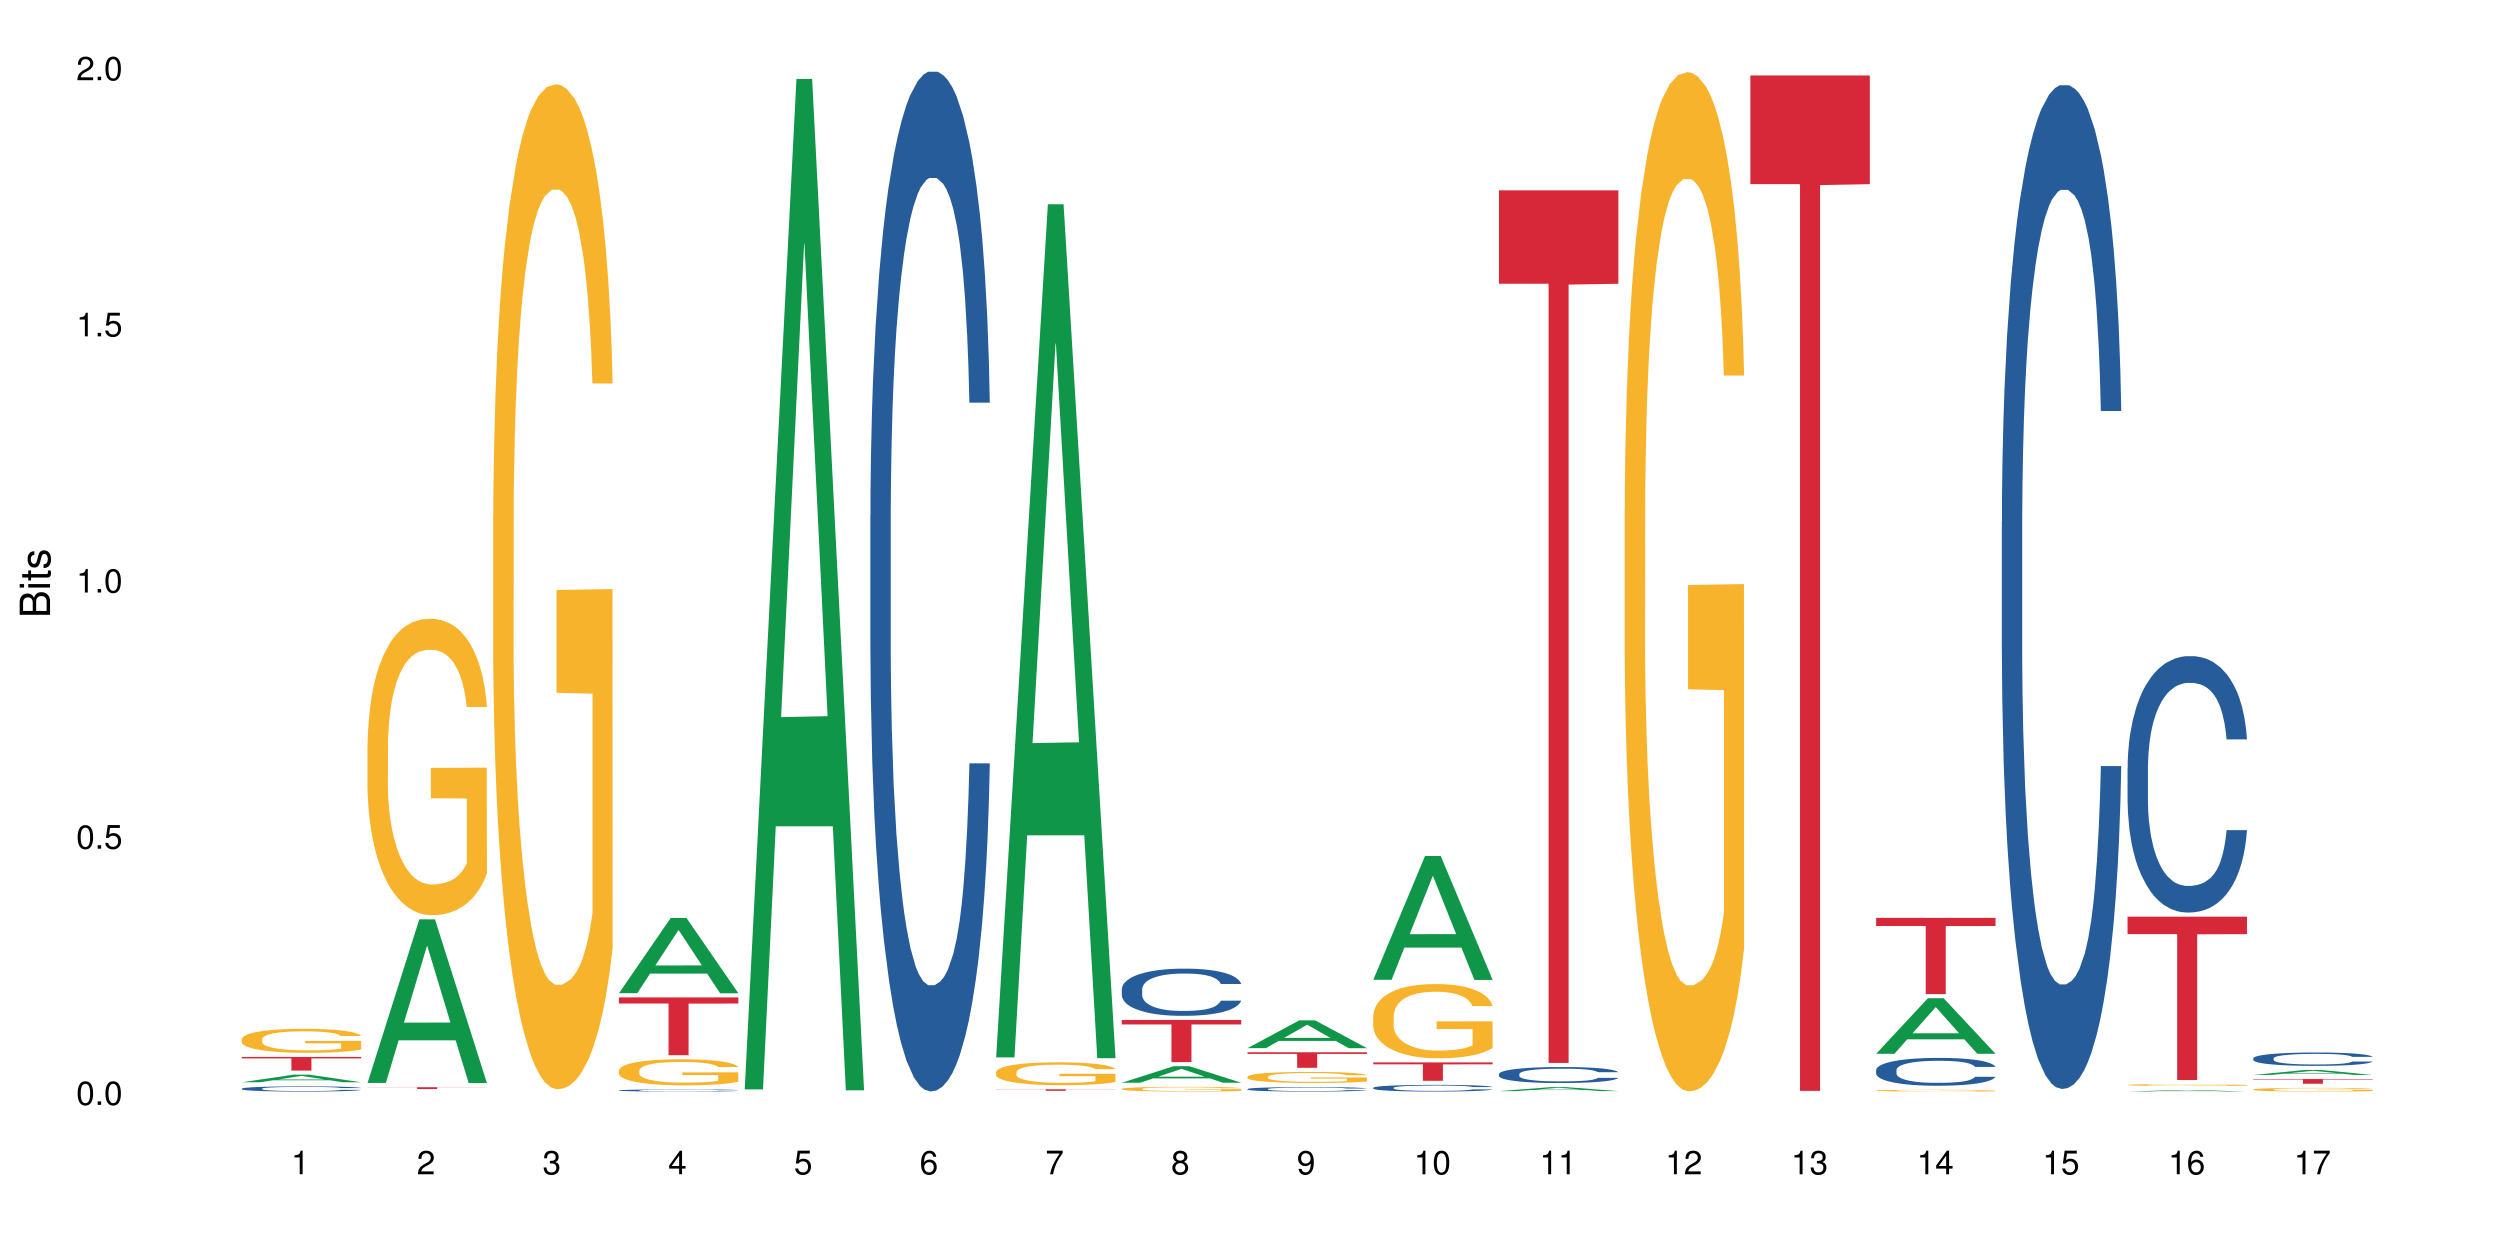 <?xml version="1.0" encoding="UTF-8"?>
<svg xmlns="http://www.w3.org/2000/svg" xmlns:xlink="http://www.w3.org/1999/xlink" width="720pt" height="360pt" viewBox="0 0 720 360" version="1.1">
<defs>
<g>
<symbol overflow="visible" id="glyph0-0">
<path style="stroke:none;" d=""/>
</symbol>
<symbol overflow="visible" id="glyph0-1">
<path style="stroke:none;" d="M 2.641 -6.797 C 2 -6.797 1.422 -6.531 1.078 -6.047 C 0.641 -5.453 0.406 -4.547 0.406 -3.297 C 0.406 -1 1.188 0.219 2.641 0.219 C 4.078 0.219 4.859 -1 4.859 -3.234 C 4.859 -4.562 4.656 -5.438 4.203 -6.047 C 3.844 -6.531 3.281 -6.797 2.641 -6.797 Z M 2.641 -6.047 C 3.547 -6.047 4 -5.125 4 -3.312 C 4 -1.375 3.562 -0.484 2.625 -0.484 C 1.734 -0.484 1.281 -1.422 1.281 -3.281 C 1.281 -5.141 1.734 -6.047 2.641 -6.047 Z M 2.641 -6.047 "/>
</symbol>
<symbol overflow="visible" id="glyph0-2">
<path style="stroke:none;" d="M 1.828 -1 L 0.828 -1 L 0.828 0 L 1.828 0 Z M 1.828 -1 "/>
</symbol>
<symbol overflow="visible" id="glyph0-3">
<path style="stroke:none;" d="M 4.562 -6.797 L 1.062 -6.797 L 0.547 -3.094 L 1.328 -3.094 C 1.719 -3.562 2.047 -3.734 2.578 -3.734 C 3.484 -3.734 4.062 -3.109 4.062 -2.094 C 4.062 -1.125 3.484 -0.531 2.578 -0.531 C 1.828 -0.531 1.375 -0.906 1.188 -1.672 L 0.328 -1.672 C 0.453 -1.109 0.547 -0.844 0.75 -0.594 C 1.125 -0.078 1.828 0.219 2.594 0.219 C 3.969 0.219 4.922 -0.781 4.922 -2.219 C 4.922 -3.562 4.031 -4.484 2.719 -4.484 C 2.25 -4.484 1.859 -4.359 1.469 -4.062 L 1.734 -5.969 L 4.562 -5.969 Z M 4.562 -6.797 "/>
</symbol>
<symbol overflow="visible" id="glyph0-4">
<path style="stroke:none;" d="M 2.484 -4.844 L 2.484 0 L 3.328 0 L 3.328 -6.797 L 2.766 -6.797 C 2.469 -5.75 2.281 -5.609 0.984 -5.453 L 0.984 -4.844 Z M 2.484 -4.844 "/>
</symbol>
<symbol overflow="visible" id="glyph0-5">
<path style="stroke:none;" d="M 4.859 -0.828 L 1.281 -0.828 C 1.359 -1.391 1.672 -1.75 2.5 -2.234 L 3.469 -2.75 C 4.406 -3.266 4.906 -3.969 4.906 -4.812 C 4.906 -5.375 4.672 -5.906 4.266 -6.266 C 3.859 -6.625 3.375 -6.797 2.719 -6.797 C 1.859 -6.797 1.219 -6.5 0.844 -5.922 C 0.609 -5.562 0.5 -5.125 0.484 -4.438 L 1.328 -4.438 C 1.359 -4.906 1.406 -5.188 1.531 -5.406 C 1.75 -5.812 2.188 -6.062 2.703 -6.062 C 3.469 -6.062 4.031 -5.516 4.031 -4.781 C 4.031 -4.25 3.719 -3.797 3.125 -3.438 L 2.234 -2.938 C 0.812 -2.141 0.406 -1.5 0.328 0 L 4.859 0 Z M 4.859 -0.828 "/>
</symbol>
<symbol overflow="visible" id="glyph0-6">
<path style="stroke:none;" d="M 2.125 -3.125 L 2.578 -3.125 C 3.516 -3.125 3.984 -2.703 3.984 -1.891 C 3.984 -1.031 3.469 -0.531 2.578 -0.531 C 1.656 -0.531 1.203 -0.984 1.156 -1.969 L 0.312 -1.969 C 0.344 -1.422 0.438 -1.078 0.609 -0.766 C 0.953 -0.109 1.625 0.219 2.547 0.219 C 3.953 0.219 4.859 -0.609 4.859 -1.906 C 4.859 -2.766 4.516 -3.25 3.703 -3.516 C 4.344 -3.766 4.656 -4.25 4.656 -4.938 C 4.656 -6.109 3.875 -6.797 2.578 -6.797 C 1.203 -6.797 0.484 -6.047 0.453 -4.609 L 1.297 -4.609 C 1.312 -5.016 1.344 -5.25 1.453 -5.453 C 1.641 -5.828 2.062 -6.062 2.594 -6.062 C 3.344 -6.062 3.797 -5.625 3.797 -4.906 C 3.797 -4.422 3.609 -4.141 3.25 -3.984 C 3.016 -3.891 2.719 -3.844 2.125 -3.844 Z M 2.125 -3.125 "/>
</symbol>
<symbol overflow="visible" id="glyph0-7">
<path style="stroke:none;" d="M 3.141 -1.625 L 3.141 0 L 3.984 0 L 3.984 -1.625 L 4.984 -1.625 L 4.984 -2.391 L 3.984 -2.391 L 3.984 -6.797 L 3.359 -6.797 L 0.266 -2.516 L 0.266 -1.625 Z M 3.141 -2.391 L 1 -2.391 L 3.141 -5.359 Z M 3.141 -2.391 "/>
</symbol>
<symbol overflow="visible" id="glyph0-8">
<path style="stroke:none;" d="M 4.781 -5.031 C 4.609 -6.141 3.891 -6.797 2.844 -6.797 C 2.094 -6.797 1.422 -6.438 1.031 -5.828 C 0.609 -5.172 0.406 -4.344 0.406 -3.094 C 0.406 -1.953 0.578 -1.234 0.984 -0.625 C 1.359 -0.078 1.953 0.219 2.703 0.219 C 3.984 0.219 4.922 -0.734 4.922 -2.078 C 4.922 -3.344 4.062 -4.234 2.844 -4.234 C 2.172 -4.234 1.641 -3.969 1.281 -3.469 C 1.281 -5.125 1.828 -6.047 2.797 -6.047 C 3.391 -6.047 3.797 -5.672 3.938 -5.031 Z M 2.734 -3.484 C 3.547 -3.484 4.062 -2.922 4.062 -2 C 4.062 -1.156 3.484 -0.531 2.703 -0.531 C 1.922 -0.531 1.328 -1.188 1.328 -2.047 C 1.328 -2.891 1.906 -3.484 2.734 -3.484 Z M 2.734 -3.484 "/>
</symbol>
<symbol overflow="visible" id="glyph0-9">
<path style="stroke:none;" d="M 4.984 -6.797 L 0.438 -6.797 L 0.438 -5.969 L 4.109 -5.969 C 2.5 -3.656 1.828 -2.234 1.328 0 L 2.219 0 C 2.594 -2.172 3.453 -4.047 4.984 -6.094 Z M 4.984 -6.797 "/>
</symbol>
<symbol overflow="visible" id="glyph0-10">
<path style="stroke:none;" d="M 3.75 -3.578 C 4.453 -4 4.688 -4.344 4.688 -4.984 C 4.688 -6.047 3.844 -6.797 2.641 -6.797 C 1.438 -6.797 0.594 -6.047 0.594 -4.984 C 0.594 -4.359 0.828 -4.016 1.516 -3.578 C 0.734 -3.203 0.359 -2.641 0.359 -1.891 C 0.359 -0.641 1.297 0.219 2.641 0.219 C 3.984 0.219 4.922 -0.641 4.922 -1.875 C 4.922 -2.641 4.531 -3.203 3.75 -3.578 Z M 2.641 -6.047 C 3.359 -6.047 3.812 -5.625 3.812 -4.969 C 3.812 -4.344 3.344 -3.922 2.641 -3.922 C 1.922 -3.922 1.453 -4.344 1.453 -4.984 C 1.453 -5.625 1.922 -6.047 2.641 -6.047 Z M 2.641 -3.203 C 3.484 -3.203 4.062 -2.672 4.062 -1.875 C 4.062 -1.062 3.484 -0.531 2.625 -0.531 C 1.797 -0.531 1.219 -1.078 1.219 -1.875 C 1.219 -2.672 1.797 -3.203 2.641 -3.203 Z M 2.641 -3.203 "/>
</symbol>
<symbol overflow="visible" id="glyph0-11">
<path style="stroke:none;" d="M 0.516 -1.547 C 0.672 -0.438 1.406 0.219 2.438 0.219 C 3.188 0.219 3.859 -0.141 4.266 -0.75 C 4.688 -1.406 4.891 -2.25 4.891 -3.484 C 4.891 -4.625 4.703 -5.359 4.312 -5.953 C 3.938 -6.5 3.344 -6.797 2.594 -6.797 C 1.297 -6.797 0.359 -5.844 0.359 -4.516 C 0.359 -3.25 1.234 -2.344 2.453 -2.344 C 3.094 -2.344 3.562 -2.578 4.016 -3.109 C 4 -1.453 3.469 -0.531 2.5 -0.531 C 1.906 -0.531 1.484 -0.906 1.359 -1.547 Z M 2.578 -6.062 C 3.375 -6.062 3.969 -5.406 3.969 -4.531 C 3.969 -3.688 3.375 -3.094 2.547 -3.094 C 1.734 -3.094 1.234 -3.672 1.234 -4.578 C 1.234 -5.438 1.797 -6.062 2.578 -6.062 Z M 2.578 -6.062 "/>
</symbol>
<symbol overflow="visible" id="glyph1-0">
<path style="stroke:none;" d=""/>
</symbol>
<symbol overflow="visible" id="glyph1-1">
<path style="stroke:none;" d="M 0 -0.953 L 0 -4.891 C 0 -5.719 -0.234 -6.344 -0.734 -6.797 C -1.188 -7.234 -1.812 -7.469 -2.5 -7.469 C -3.547 -7.469 -4.188 -7 -4.625 -5.875 C -4.984 -6.672 -5.641 -7.094 -6.531 -7.094 C -7.156 -7.094 -7.734 -6.859 -8.141 -6.391 C -8.562 -5.938 -8.75 -5.344 -8.75 -4.5 L -8.75 -0.953 Z M -4.984 -2.062 L -7.766 -2.062 L -7.766 -4.219 C -7.766 -4.844 -7.688 -5.203 -7.453 -5.5 C -7.219 -5.812 -6.859 -5.969 -6.375 -5.969 C -5.906 -5.969 -5.531 -5.812 -5.297 -5.5 C -5.062 -5.203 -4.984 -4.844 -4.984 -4.219 Z M -0.984 -2.062 L -4 -2.062 L -4 -4.781 C -4 -5.328 -3.859 -5.688 -3.578 -5.953 C -3.297 -6.219 -2.922 -6.359 -2.484 -6.359 C -2.062 -6.359 -1.688 -6.219 -1.406 -5.953 C -1.109 -5.688 -0.984 -5.328 -0.984 -4.781 Z M -0.984 -2.062 "/>
</symbol>
<symbol overflow="visible" id="glyph1-2">
<path style="stroke:none;" d="M -6.281 -1.797 L -6.281 -0.797 L 0 -0.797 L 0 -1.797 Z M -8.75 -1.797 L -8.75 -0.797 L -7.484 -0.797 L -7.484 -1.797 Z M -8.75 -1.797 "/>
</symbol>
<symbol overflow="visible" id="glyph1-3">
<path style="stroke:none;" d="M -6.281 -3.047 L -6.281 -2.016 L -8.016 -2.016 L -8.016 -1.016 L -6.281 -1.016 L -6.281 -0.172 L -5.469 -0.172 L -5.469 -1.016 L -0.719 -1.016 C -0.078 -1.016 0.281 -1.453 0.281 -2.234 C 0.281 -2.469 0.25 -2.719 0.188 -3.047 L -0.641 -3.047 C -0.609 -2.922 -0.594 -2.766 -0.594 -2.562 C -0.594 -2.141 -0.719 -2.016 -1.156 -2.016 L -5.469 -2.016 L -5.469 -3.047 Z M -6.281 -3.047 "/>
</symbol>
<symbol overflow="visible" id="glyph1-4">
<path style="stroke:none;" d="M -4.531 -5.25 C -5.766 -5.25 -6.469 -4.422 -6.469 -2.969 C -6.469 -1.516 -5.719 -0.562 -4.547 -0.562 C -3.562 -0.562 -3.094 -1.062 -2.734 -2.562 L -2.516 -3.484 C -2.344 -4.188 -2.094 -4.469 -1.625 -4.469 C -1.047 -4.469 -0.641 -3.875 -0.641 -3 C -0.641 -2.453 -0.797 -2 -1.062 -1.75 C -1.25 -1.594 -1.422 -1.531 -1.875 -1.469 L -1.875 -0.406 C -0.422 -0.453 0.281 -1.266 0.281 -2.922 C 0.281 -4.5 -0.5 -5.516 -1.719 -5.516 C -2.656 -5.516 -3.172 -4.984 -3.469 -3.734 L -3.703 -2.766 C -3.891 -1.953 -4.156 -1.609 -4.594 -1.609 C -5.172 -1.609 -5.547 -2.125 -5.547 -2.938 C -5.547 -3.75 -5.203 -4.172 -4.531 -4.203 Z M -4.531 -5.25 "/>
</symbol>
</g>
</defs>
<g id="surface89889">
<rect x="0" y="0" width="720" height="360" style="fill:rgb(100%,100%,100%);fill-opacity:1;stroke:none;"/>
<path style=" stroke:none;fill-rule:nonzero;fill:rgb(6.275%,58.824%,28.235%);fill-opacity:1;" d="M 69.629 311.691 L 69.668 311.688 L 84.551 309.504 L 89.07 309.504 L 104.027 311.691 L 98.77 311.691 L 95.023 311.121 L 78.598 311.121 L 74.922 311.691 L 69.629 311.691 L 80.176 310.883 L 93.516 310.883 L 86.863 309.863 L 86.789 309.859 L 86.719 309.867 L 80.141 310.883 L 80.176 310.883 Z M 69.629 311.691 "/>
<path style=" stroke:none;fill-rule:nonzero;fill:rgb(14.51%,36.078%,60%);fill-opacity:1;" d="M 69.629 313.523 L 69.672 313.523 L 69.672 313.488 L 69.797 313.438 L 70.09 313.371 L 70.383 313.328 L 71.141 313.246 L 72.188 313.168 L 73.277 313.105 L 74.074 313.07 L 74.789 313.043 L 76.426 312.992 L 77.473 312.969 L 78.605 312.945 L 79.992 312.922 L 80.996 312.906 L 83.262 312.887 L 84.941 312.875 L 86.242 312.871 L 89.051 312.871 L 90.73 312.875 L 91.945 312.883 L 93.289 312.895 L 94.422 312.906 L 96.391 312.938 L 98.152 312.977 L 98.949 312.996 L 100.207 313.039 L 101.172 313.082 L 101.844 313.117 L 102.602 313.168 L 103.27 313.23 L 103.773 313.301 L 104.027 313.359 L 98.152 313.359 L 97.859 313.305 L 97.523 313.262 L 96.895 313.203 L 96.266 313.164 L 95.387 313.125 L 94.586 313.098 L 93.496 313.074 L 92.531 313.055 L 91.527 313.043 L 90.562 313.035 L 88.715 313.027 L 86.574 313.027 L 85.777 313.031 L 84.145 313.043 L 83.262 313.051 L 82.004 313.07 L 81.121 313.086 L 80.074 313.117 L 79.359 313.137 L 78.48 313.176 L 77.852 313.207 L 77.137 313.25 L 76.719 313.285 L 76.34 313.324 L 76.004 313.367 L 75.754 313.418 L 75.586 313.469 L 75.5 313.516 L 75.5 313.73 L 75.586 313.777 L 75.797 313.836 L 76.34 313.918 L 77.137 313.992 L 78.062 314.051 L 78.941 314.09 L 79.445 314.109 L 80.117 314.133 L 81.164 314.16 L 82.676 314.188 L 83.555 314.199 L 84.898 314.207 L 86.281 314.215 L 88.129 314.215 L 89.766 314.207 L 90.855 314.203 L 91.988 314.191 L 93.539 314.168 L 94.504 314.145 L 95.344 314.121 L 95.973 314.094 L 96.391 314.07 L 97.02 314.031 L 97.523 313.984 L 97.902 313.934 L 98.152 313.887 L 104.027 313.887 L 103.773 313.941 L 103.398 313.996 L 103.02 314.035 L 102.434 314.086 L 101.762 314.125 L 100.797 314.176 L 100 314.207 L 98.949 314.242 L 97.984 314.266 L 96.938 314.289 L 95.387 314.316 L 94.379 314.332 L 93.289 314.344 L 91.988 314.355 L 90.352 314.363 L 88.59 314.371 L 86.953 314.371 L 85.191 314.367 L 83.891 314.363 L 82.172 314.352 L 80.031 314.324 L 78.48 314.301 L 77.266 314.273 L 76.215 314.246 L 75.039 314.207 L 73.531 314.148 L 72.609 314.102 L 71.977 314.062 L 71.266 314.012 L 70.762 313.961 L 70.176 313.887 L 69.754 313.789 L 69.629 313.711 Z M 69.629 313.523 "/>
<path style=" stroke:none;fill-rule:nonzero;fill:rgb(96.863%,70.196%,16.863%);fill-opacity:1;" d="M 69.629 299.266 L 69.672 299.258 L 69.672 299.133 L 69.84 298.848 L 70.258 298.457 L 70.805 298.137 L 71.391 297.883 L 71.77 297.75 L 72.398 297.562 L 72.941 297.422 L 74.328 297.137 L 76.09 296.875 L 77.055 296.758 L 78.145 296.652 L 79.695 296.531 L 80.41 296.488 L 82.59 296.387 L 85.066 296.324 L 87.793 296.305 L 89.051 296.312 L 90.77 296.336 L 93.121 296.406 L 94.461 296.469 L 95.512 296.531 L 96.602 296.613 L 97.945 296.742 L 99.203 296.891 L 100.207 297.043 L 101.215 297.234 L 102.055 297.434 L 102.766 297.656 L 103.398 297.922 L 103.773 298.141 L 104.027 298.363 L 98.195 298.363 L 97.859 298.141 L 97.48 297.973 L 96.852 297.762 L 96.223 297.613 L 95.594 297.492 L 94.422 297.328 L 93.414 297.227 L 92.156 297.137 L 90.938 297.082 L 89.555 297.043 L 88.715 297.031 L 86.492 297.031 L 84.48 297.074 L 83.305 297.125 L 82.465 297.176 L 81.289 297.27 L 80.578 297.348 L 80.156 297.398 L 78.898 297.594 L 78.062 297.77 L 77.598 297.891 L 77.012 298.078 L 76.594 298.25 L 76.133 298.5 L 75.879 298.691 L 75.543 299.121 L 75.5 300.254 L 75.629 300.496 L 75.879 300.754 L 76.215 300.98 L 76.719 301.219 L 77.223 301.402 L 78.102 301.648 L 78.859 301.812 L 79.445 301.922 L 80.578 302.09 L 81.039 302.148 L 82.129 302.262 L 83.262 302.352 L 84.645 302.426 L 85.695 302.465 L 87.371 302.496 L 89.512 302.496 L 92.027 302.457 L 93.625 302.406 L 94.715 302.355 L 95.426 302.312 L 96.309 302.242 L 96.938 302.18 L 97.523 302.109 L 98.238 302.004 L 98.238 300.496 L 87.875 300.488 L 87.875 299.781 L 103.984 299.777 L 104.027 302.242 L 103.145 302.414 L 102.055 302.578 L 101.004 302.703 L 99.914 302.809 L 98.363 302.93 L 97.105 303.008 L 95.176 303.094 L 93.414 303.152 L 91.566 303.188 L 89.934 303.207 L 88.004 303.215 L 86.281 303.203 L 84.438 303.164 L 82.969 303.113 L 81.625 303.051 L 80.285 302.969 L 78.605 302.836 L 77.516 302.727 L 76.383 302.598 L 75.25 302.438 L 74.242 302.27 L 73.574 302.137 L 72.902 301.984 L 72.188 301.793 L 71.516 301.582 L 71.012 301.383 L 70.551 301.164 L 70.215 300.957 L 69.883 300.672 L 69.715 300.445 L 69.629 300.25 Z M 69.629 299.266 "/>
<path style=" stroke:none;fill-rule:nonzero;fill:rgb(83.922%,15.686%,22.353%);fill-opacity:1;" d="M 69.629 304.395 L 104.027 304.395 L 104.027 304.816 L 89.691 304.816 L 89.691 308.324 L 83.922 308.324 L 83.922 304.82 L 83.84 304.816 L 69.629 304.816 Z M 69.629 304.395 "/>
<path style=" stroke:none;fill-rule:nonzero;fill:rgb(6.275%,58.824%,28.235%);fill-opacity:1;" d="M 105.836 311.879 L 105.871 311.836 L 120.758 264.77 L 125.277 264.77 L 140.234 311.926 L 134.977 311.926 L 131.23 299.617 L 114.805 299.617 L 111.129 311.879 L 105.836 311.879 L 116.383 294.523 L 129.723 294.48 L 123.07 272.477 L 122.996 272.43 L 122.926 272.562 L 116.348 294.48 L 116.383 294.523 Z M 105.836 311.879 "/>
<path style=" stroke:none;fill-rule:nonzero;fill:rgb(96.863%,70.196%,16.863%);fill-opacity:1;" d="M 105.836 214.766 L 105.879 214.688 L 105.879 213.129 L 106.047 209.617 L 106.465 204.781 L 107.012 200.805 L 107.598 197.684 L 107.977 196.047 L 108.605 193.707 L 109.148 191.992 L 110.535 188.48 L 112.297 185.207 L 113.262 183.801 L 114.352 182.477 L 115.902 180.992 L 116.617 180.449 L 118.797 179.199 L 121.273 178.418 L 124 178.188 L 125.258 178.262 L 126.977 178.574 L 129.328 179.434 L 130.668 180.215 L 131.719 180.992 L 132.809 182.008 L 134.152 183.566 L 135.41 185.438 L 136.414 187.312 L 137.422 189.652 L 138.262 192.148 L 138.973 194.875 L 139.605 198.152 L 139.98 200.883 L 140.234 203.613 L 134.402 203.613 L 134.066 200.883 L 133.688 198.777 L 133.059 196.203 L 132.43 194.332 L 131.801 192.848 L 130.629 190.82 L 129.621 189.574 L 128.363 188.48 L 127.145 187.777 L 125.762 187.312 L 124.922 187.156 L 122.699 187.156 L 120.688 187.703 L 119.512 188.324 L 118.672 188.949 L 117.496 190.117 L 116.785 191.055 L 116.363 191.68 L 115.105 194.098 L 114.27 196.281 L 113.805 197.762 L 113.219 200.102 L 112.801 202.207 L 112.34 205.328 L 112.086 207.668 L 111.75 212.973 L 111.707 227.012 L 111.836 229.977 L 112.086 233.172 L 112.422 235.98 L 112.926 238.945 L 113.43 241.207 L 114.309 244.25 L 115.066 246.277 L 115.652 247.602 L 116.785 249.707 L 117.246 250.41 L 118.336 251.812 L 119.469 252.906 L 120.852 253.844 L 121.902 254.309 L 123.578 254.699 L 125.719 254.699 L 128.234 254.23 L 129.828 253.609 L 130.922 252.984 L 131.633 252.438 L 132.516 251.582 L 133.145 250.801 L 133.73 249.941 L 134.445 248.617 L 134.445 229.977 L 124.082 229.898 L 124.082 221.16 L 140.191 221.082 L 140.234 251.582 L 139.352 253.688 L 138.262 255.715 L 137.211 257.273 L 136.121 258.602 L 134.57 260.082 L 133.312 261.02 L 131.383 262.109 L 129.621 262.812 L 127.773 263.281 L 126.137 263.512 L 124.211 263.59 L 122.488 263.438 L 120.645 262.969 L 119.176 262.344 L 117.832 261.562 L 116.492 260.551 L 114.812 258.91 L 113.723 257.586 L 112.59 255.949 L 111.457 254 L 110.449 251.891 L 109.781 250.254 L 109.109 248.383 L 108.395 246.043 L 107.723 243.391 L 107.219 240.973 L 106.758 238.242 L 106.422 235.668 L 106.09 232.16 L 105.922 229.352 L 105.836 226.934 Z M 105.836 214.766 "/>
<path style=" stroke:none;fill-rule:nonzero;fill:rgb(83.922%,15.686%,22.353%);fill-opacity:1;" d="M 105.836 313.105 L 140.234 313.105 L 140.234 313.16 L 125.898 313.16 L 125.898 313.645 L 120.129 313.645 L 120.129 313.164 L 120.047 313.16 L 105.836 313.16 Z M 105.836 313.105 "/>
<path style=" stroke:none;fill-rule:nonzero;fill:rgb(96.863%,70.196%,16.863%);fill-opacity:1;" d="M 142.043 148.234 L 142.086 147.969 L 142.086 142.68 L 142.254 130.785 L 142.672 114.395 L 143.219 100.914 L 143.805 90.34 L 144.184 84.789 L 144.812 76.855 L 145.355 71.043 L 146.742 59.145 L 148.504 48.043 L 149.469 43.285 L 150.559 38.789 L 152.109 33.766 L 152.824 31.918 L 155.004 27.688 L 157.48 25.043 L 160.207 24.25 L 161.465 24.516 L 163.184 25.574 L 165.535 28.48 L 166.875 31.125 L 167.926 33.766 L 169.016 37.203 L 170.359 42.492 L 171.617 48.836 L 172.621 55.18 L 173.629 63.109 L 174.469 71.57 L 175.18 80.824 L 175.812 91.926 L 176.188 101.176 L 176.441 110.43 L 170.609 110.43 L 170.273 101.176 L 169.895 94.039 L 169.266 85.316 L 168.637 78.973 L 168.008 73.949 L 166.832 67.074 L 165.828 62.848 L 164.57 59.145 L 163.352 56.766 L 161.969 55.18 L 161.129 54.652 L 158.906 54.652 L 156.891 56.5 L 155.719 58.617 L 154.879 60.73 L 153.703 64.695 L 152.992 67.867 L 152.57 69.984 L 151.312 78.18 L 150.473 85.582 L 150.012 90.605 L 149.426 98.535 L 149.008 105.672 L 148.547 116.246 L 148.293 124.176 L 147.957 142.152 L 147.914 189.738 L 148.043 199.781 L 148.293 210.621 L 148.629 220.137 L 149.133 230.184 L 149.637 237.848 L 150.516 248.16 L 151.273 255.031 L 151.859 259.527 L 152.992 266.664 L 153.453 269.043 L 154.543 273.801 L 155.676 277.504 L 157.059 280.676 L 158.109 282.262 L 159.785 283.582 L 161.926 283.582 L 164.441 281.996 L 166.035 279.883 L 167.129 277.766 L 167.84 275.918 L 168.723 273.008 L 169.352 270.363 L 169.938 267.457 L 170.652 262.961 L 170.652 199.781 L 160.289 199.52 L 160.289 169.91 L 176.398 169.645 L 176.441 273.008 L 175.559 280.145 L 174.469 287.02 L 173.418 292.305 L 172.328 296.801 L 170.777 301.824 L 169.52 304.996 L 167.59 308.695 L 165.828 311.074 L 163.98 312.66 L 162.344 313.453 L 160.418 313.719 L 158.695 313.191 L 156.852 311.605 L 155.383 309.488 L 154.039 306.844 L 152.699 303.41 L 151.02 297.859 L 149.93 293.363 L 148.797 287.812 L 147.664 281.203 L 146.656 274.066 L 145.984 268.516 L 145.316 262.168 L 144.602 254.238 L 143.93 245.25 L 143.426 237.055 L 142.965 227.805 L 142.629 219.078 L 142.293 207.184 L 142.129 197.668 L 142.043 189.473 Z M 142.043 148.234 "/>
<path style=" stroke:none;fill-rule:nonzero;fill:rgb(6.275%,58.824%,28.235%);fill-opacity:1;" d="M 178.25 286.043 L 178.285 286.023 L 193.172 264.363 L 197.691 264.363 L 212.648 286.062 L 207.391 286.062 L 203.645 280.398 L 187.219 280.398 L 183.543 286.043 L 178.25 286.043 L 188.797 278.059 L 202.137 278.035 L 195.484 267.91 L 195.41 267.891 L 195.34 267.949 L 188.762 278.035 L 188.797 278.059 Z M 178.25 286.043 "/>
<path style=" stroke:none;fill-rule:nonzero;fill:rgb(14.51%,36.078%,60%);fill-opacity:1;" d="M 178.25 314.02 L 178.293 314.02 L 178.293 314.008 L 178.418 313.984 L 178.711 313.957 L 179.004 313.941 L 179.762 313.906 L 180.809 313.875 L 181.898 313.848 L 182.695 313.836 L 183.41 313.824 L 185.047 313.801 L 186.094 313.793 L 187.227 313.781 L 188.609 313.773 L 189.617 313.766 L 191.883 313.758 L 193.562 313.754 L 199.348 313.754 L 200.566 313.758 L 201.91 313.762 L 203.039 313.766 L 205.012 313.781 L 206.773 313.797 L 207.57 313.805 L 208.828 313.82 L 209.793 313.84 L 210.465 313.855 L 211.219 313.875 L 211.891 313.898 L 212.395 313.93 L 212.648 313.953 L 206.773 313.953 L 206.48 313.93 L 206.145 313.914 L 205.516 313.891 L 204.887 313.875 L 204.004 313.855 L 203.207 313.848 L 202.117 313.836 L 201.152 313.828 L 200.148 313.824 L 199.184 313.82 L 197.336 313.816 L 194.398 313.816 L 192.766 313.824 L 191.883 313.828 L 190.625 313.836 L 189.742 313.84 L 188.695 313.852 L 187.98 313.863 L 187.102 313.879 L 186.473 313.891 L 185.758 313.91 L 185.34 313.922 L 184.961 313.938 L 184.625 313.957 L 184.375 313.977 L 184.207 314 L 184.121 314.02 L 184.121 314.105 L 184.207 314.125 L 184.418 314.148 L 184.961 314.184 L 185.758 314.215 L 186.68 314.238 L 187.562 314.254 L 188.066 314.262 L 188.738 314.273 L 189.785 314.285 L 191.297 314.297 L 192.176 314.301 L 193.52 314.305 L 198.387 314.305 L 199.477 314.301 L 200.609 314.297 L 202.16 314.285 L 203.125 314.277 L 203.965 314.266 L 204.594 314.258 L 205.012 314.246 L 205.641 314.23 L 206.145 314.211 L 206.523 314.191 L 206.773 314.172 L 212.648 314.172 L 212.395 314.195 L 212.016 314.215 L 211.641 314.234 L 211.055 314.254 L 210.383 314.27 L 209.418 314.289 L 208.621 314.305 L 207.57 314.316 L 206.605 314.328 L 205.559 314.336 L 204.004 314.348 L 203 314.355 L 201.91 314.359 L 200.609 314.363 L 198.973 314.367 L 197.211 314.371 L 193.812 314.371 L 192.512 314.367 L 190.793 314.363 L 188.652 314.352 L 187.102 314.34 L 185.883 314.332 L 184.836 314.32 L 183.66 314.305 L 182.152 314.277 L 181.227 314.262 L 180.598 314.242 L 179.887 314.223 L 179.383 314.203 L 178.797 314.172 L 178.375 314.129 L 178.25 314.098 Z M 178.25 314.02 "/>
<path style=" stroke:none;fill-rule:nonzero;fill:rgb(96.863%,70.196%,16.863%);fill-opacity:1;" d="M 178.25 308.285 L 178.293 308.277 L 178.293 308.141 L 178.461 307.832 L 178.879 307.406 L 179.426 307.059 L 180.012 306.781 L 180.391 306.641 L 181.02 306.434 L 181.562 306.281 L 182.949 305.973 L 184.711 305.688 L 185.676 305.562 L 186.766 305.445 L 188.316 305.316 L 189.031 305.27 L 191.211 305.16 L 193.688 305.09 L 196.414 305.07 L 197.672 305.078 L 199.391 305.105 L 201.742 305.18 L 203.082 305.25 L 204.133 305.316 L 205.223 305.406 L 206.562 305.543 L 207.824 305.707 L 208.828 305.871 L 209.836 306.078 L 210.676 306.297 L 211.387 306.535 L 212.016 306.824 L 212.395 307.062 L 212.648 307.305 L 206.816 307.305 L 206.48 307.062 L 206.102 306.879 L 205.473 306.652 L 204.844 306.488 L 204.215 306.359 L 203.039 306.18 L 202.035 306.07 L 200.777 305.973 L 199.559 305.914 L 198.176 305.871 L 197.336 305.859 L 195.113 305.859 L 193.098 305.906 L 191.926 305.961 L 191.086 306.016 L 189.91 306.117 L 189.199 306.199 L 188.777 306.254 L 187.52 306.469 L 186.68 306.66 L 186.219 306.789 L 185.633 306.996 L 185.215 307.18 L 184.754 307.453 L 184.5 307.66 L 184.164 308.125 L 184.121 309.359 L 184.25 309.621 L 184.5 309.902 L 184.836 310.148 L 185.34 310.406 L 185.844 310.605 L 186.723 310.875 L 187.48 311.051 L 188.066 311.168 L 189.199 311.352 L 189.66 311.414 L 190.75 311.539 L 191.883 311.633 L 193.266 311.715 L 194.316 311.758 L 195.992 311.793 L 198.133 311.793 L 200.648 311.75 L 202.242 311.695 L 203.336 311.641 L 204.047 311.594 L 204.93 311.52 L 205.559 311.449 L 206.145 311.375 L 206.859 311.258 L 206.859 309.621 L 196.496 309.613 L 196.496 308.844 L 212.605 308.84 L 212.648 311.52 L 211.766 311.703 L 210.676 311.879 L 209.625 312.02 L 208.535 312.133 L 206.984 312.266 L 205.727 312.348 L 203.797 312.441 L 202.035 312.504 L 200.188 312.547 L 198.551 312.566 L 196.621 312.574 L 194.902 312.559 L 193.059 312.52 L 191.59 312.465 L 190.246 312.395 L 188.906 312.305 L 187.227 312.16 L 186.137 312.047 L 185.004 311.902 L 183.871 311.73 L 182.863 311.547 L 182.191 311.402 L 181.523 311.238 L 180.809 311.031 L 180.137 310.797 L 179.633 310.586 L 179.172 310.348 L 178.836 310.121 L 178.5 309.812 L 178.336 309.566 L 178.25 309.352 Z M 178.25 308.285 "/>
<path style=" stroke:none;fill-rule:nonzero;fill:rgb(83.922%,15.686%,22.353%);fill-opacity:1;" d="M 178.25 287.242 L 212.648 287.242 L 212.648 289.023 L 198.312 289.039 L 198.312 303.891 L 192.543 303.891 L 192.543 289.055 L 192.461 289.023 L 178.25 289.023 Z M 178.25 287.242 "/>
<path style=" stroke:none;fill-rule:nonzero;fill:rgb(6.275%,58.824%,28.235%);fill-opacity:1;" d="M 214.457 313.738 L 214.492 313.465 L 229.379 22.742 L 233.898 22.742 L 248.855 314.012 L 243.598 314.012 L 239.852 237.98 L 223.422 237.98 L 219.75 313.738 L 214.457 313.738 L 225.004 206.527 L 238.344 206.254 L 231.691 70.332 L 231.617 70.059 L 231.547 70.879 L 224.969 206.254 L 225.004 206.527 Z M 214.457 313.738 "/>
<path style=" stroke:none;fill-rule:nonzero;fill:rgb(14.51%,36.078%,60%);fill-opacity:1;" d="M 250.664 148.441 L 250.707 148.176 L 250.707 141.73 L 250.832 131.531 L 251.125 118.645 L 251.418 109.785 L 252.176 93.949 L 253.223 78.648 L 254.312 66.836 L 255.109 59.855 L 255.824 54.488 L 257.461 44.555 L 258.508 39.453 L 259.641 34.891 L 261.023 30.328 L 262.031 27.641 L 264.297 23.348 L 265.977 21.469 L 267.273 20.664 L 270.086 20.664 L 271.762 21.738 L 272.98 23.078 L 274.32 25.227 L 275.453 27.641 L 277.426 33.547 L 279.188 41.066 L 279.984 45.359 L 281.242 53.68 L 282.207 61.734 L 282.879 68.715 L 283.633 78.648 L 284.305 90.727 L 284.809 104.418 L 285.062 115.961 L 279.188 115.961 L 278.895 105.223 L 278.559 96.902 L 277.93 85.895 L 277.301 78.109 L 276.418 70.324 L 275.621 65.227 L 274.531 60.125 L 273.566 56.902 L 272.559 54.488 L 271.594 52.875 L 269.75 51.266 L 267.609 51.266 L 266.812 51.801 L 265.18 53.949 L 264.297 55.828 L 263.039 59.586 L 262.156 63.078 L 261.109 68.445 L 260.395 73.008 L 259.516 79.988 L 258.887 86.164 L 258.172 95.023 L 257.754 101.734 L 257.375 109.25 L 257.039 118.109 L 256.789 127.504 L 256.621 137.438 L 256.535 147.102 L 256.535 188.711 L 256.621 198.375 L 256.832 209.648 L 257.375 226.023 L 258.172 240.25 L 259.094 251.523 L 259.977 259.578 L 260.48 263.336 L 261.152 267.633 L 262.199 273 L 263.711 278.371 L 264.59 280.516 L 265.934 282.664 L 267.316 283.738 L 269.164 283.738 L 270.797 282.664 L 271.891 281.324 L 273.023 279.176 L 274.574 274.613 L 275.539 270.316 L 276.379 265.215 L 277.008 260.117 L 277.426 255.82 L 278.055 247.5 L 278.559 238.371 L 278.938 228.977 L 279.188 219.848 L 285.062 219.848 L 284.809 230.586 L 284.43 241.055 L 284.055 248.84 L 283.465 258.234 L 282.797 266.559 L 281.832 275.953 L 281.035 282.129 L 279.984 288.84 L 279.02 293.938 L 277.973 298.504 L 276.418 303.871 L 275.414 306.555 L 274.32 308.973 L 273.023 311.121 L 271.387 313 L 269.625 314.074 L 267.988 314.34 L 266.227 313.805 L 264.926 312.73 L 263.207 310.316 L 261.066 305.484 L 259.516 300.383 L 258.297 295.281 L 257.25 289.914 L 256.074 282.664 L 254.566 270.852 L 253.641 261.727 L 253.012 254.211 L 252.301 243.742 L 251.797 234.344 L 251.211 219.312 L 250.789 200.254 L 250.664 185.488 Z M 250.664 148.441 "/>
<path style=" stroke:none;fill-rule:nonzero;fill:rgb(6.275%,58.824%,28.235%);fill-opacity:1;" d="M 286.871 304.539 L 286.906 304.309 L 301.789 58.836 L 306.312 58.836 L 321.27 304.77 L 316.012 304.77 L 312.266 240.574 L 295.836 240.574 L 292.164 304.539 L 286.871 304.539 L 297.418 214.016 L 310.758 213.785 L 304.105 99.016 L 304.031 98.785 L 303.961 99.477 L 297.383 213.785 L 297.418 214.016 Z M 286.871 304.539 "/>
<path style=" stroke:none;fill-rule:nonzero;fill:rgb(96.863%,70.196%,16.863%);fill-opacity:1;" d="M 286.871 308.77 L 286.914 308.766 L 286.914 308.645 L 287.082 308.375 L 287.5 308 L 288.047 307.695 L 288.633 307.453 L 289.012 307.328 L 289.641 307.148 L 290.184 307.016 L 291.57 306.742 L 293.332 306.492 L 294.297 306.383 L 295.387 306.281 L 296.938 306.168 L 297.652 306.125 L 299.832 306.027 L 302.309 305.969 L 305.035 305.949 L 306.293 305.957 L 308.012 305.98 L 310.363 306.047 L 311.703 306.105 L 312.754 306.168 L 313.844 306.246 L 315.184 306.363 L 316.445 306.508 L 317.449 306.652 L 318.457 306.836 L 319.297 307.027 L 320.008 307.238 L 320.637 307.488 L 321.016 307.699 L 321.27 307.91 L 315.438 307.91 L 315.102 307.699 L 314.723 307.539 L 314.094 307.34 L 313.465 307.195 L 312.836 307.082 L 311.66 306.926 L 310.656 306.828 L 309.398 306.742 L 308.18 306.691 L 306.797 306.652 L 305.957 306.641 L 303.734 306.641 L 301.719 306.684 L 300.547 306.73 L 299.707 306.781 L 298.531 306.871 L 297.82 306.941 L 297.398 306.992 L 296.141 307.176 L 295.301 307.344 L 294.84 307.461 L 294.254 307.641 L 293.836 307.801 L 293.371 308.043 L 293.121 308.223 L 292.785 308.633 L 292.742 309.715 L 292.871 309.941 L 293.121 310.191 L 293.457 310.406 L 293.961 310.633 L 294.465 310.809 L 295.344 311.043 L 296.098 311.199 L 296.688 311.301 L 297.82 311.465 L 298.281 311.52 L 299.371 311.625 L 300.504 311.711 L 301.887 311.781 L 302.938 311.82 L 304.613 311.848 L 306.754 311.848 L 309.27 311.812 L 310.863 311.766 L 311.957 311.719 L 312.668 311.676 L 313.551 311.609 L 314.18 311.547 L 314.766 311.48 L 315.48 311.379 L 315.48 309.941 L 305.117 309.938 L 305.117 309.262 L 321.227 309.258 L 321.27 311.609 L 320.387 311.77 L 319.297 311.926 L 318.246 312.047 L 317.156 312.148 L 315.605 312.266 L 314.348 312.336 L 312.418 312.422 L 310.656 312.473 L 308.809 312.512 L 307.172 312.527 L 305.242 312.535 L 303.523 312.523 L 301.68 312.488 L 300.211 312.438 L 298.867 312.379 L 297.527 312.301 L 295.848 312.176 L 294.758 312.07 L 293.625 311.945 L 292.492 311.797 L 291.484 311.633 L 290.812 311.508 L 290.145 311.363 L 289.43 311.184 L 288.758 310.977 L 288.254 310.789 L 287.793 310.582 L 287.457 310.383 L 287.121 310.113 L 286.953 309.895 L 286.871 309.707 Z M 286.871 308.77 "/>
<path style=" stroke:none;fill-rule:nonzero;fill:rgb(83.922%,15.686%,22.353%);fill-opacity:1;" d="M 286.871 313.715 L 321.27 313.715 L 321.27 313.762 L 306.934 313.762 L 306.934 314.164 L 301.164 314.164 L 301.164 313.762 L 286.871 313.762 Z M 286.871 313.715 "/>
<path style=" stroke:none;fill-rule:nonzero;fill:rgb(6.275%,58.824%,28.235%);fill-opacity:1;" d="M 323.078 311.824 L 323.113 311.82 L 337.996 307.07 L 342.52 307.07 L 357.473 311.828 L 352.219 311.828 L 348.473 310.586 L 332.043 310.586 L 328.371 311.824 L 323.078 311.824 L 333.625 310.074 L 346.965 310.07 L 340.312 307.848 L 340.238 307.844 L 340.164 307.855 L 333.59 310.07 L 333.625 310.074 Z M 323.078 311.824 "/>
<path style=" stroke:none;fill-rule:nonzero;fill:rgb(14.51%,36.078%,60%);fill-opacity:1;" d="M 323.078 284.887 L 323.121 284.875 L 323.121 284.578 L 323.246 284.105 L 323.539 283.508 L 323.832 283.098 L 324.59 282.367 L 325.637 281.656 L 326.727 281.109 L 327.523 280.789 L 328.238 280.539 L 329.875 280.082 L 330.922 279.844 L 332.055 279.633 L 333.438 279.422 L 334.445 279.297 L 336.711 279.098 L 338.387 279.012 L 339.688 278.977 L 342.5 278.977 L 344.176 279.023 L 345.395 279.086 L 346.734 279.188 L 347.867 279.297 L 349.84 279.57 L 351.602 279.918 L 352.398 280.117 L 353.656 280.504 L 354.621 280.875 L 355.293 281.199 L 356.047 281.656 L 356.719 282.215 L 357.223 282.852 L 357.473 283.383 L 351.602 283.383 L 351.309 282.887 L 350.973 282.504 L 350.344 281.992 L 349.715 281.633 L 348.832 281.273 L 348.035 281.035 L 346.945 280.801 L 345.98 280.652 L 344.973 280.539 L 344.008 280.465 L 342.164 280.391 L 340.023 280.391 L 339.227 280.414 L 337.59 280.516 L 336.711 280.602 L 335.453 280.777 L 334.57 280.938 L 333.523 281.188 L 332.809 281.398 L 331.93 281.719 L 331.301 282.004 L 330.586 282.414 L 330.168 282.727 L 329.789 283.074 L 329.453 283.484 L 329.203 283.918 L 329.035 284.379 L 328.949 284.824 L 328.949 286.75 L 329.035 287.199 L 329.246 287.719 L 329.789 288.477 L 330.586 289.137 L 331.508 289.656 L 332.391 290.031 L 332.895 290.203 L 333.566 290.402 L 334.613 290.652 L 336.125 290.898 L 337.004 291 L 338.348 291.098 L 339.73 291.148 L 341.578 291.148 L 343.211 291.098 L 344.305 291.035 L 345.438 290.938 L 346.988 290.727 L 347.953 290.527 L 348.793 290.289 L 349.422 290.055 L 349.84 289.855 L 350.469 289.473 L 350.973 289.047 L 351.352 288.613 L 351.602 288.191 L 357.473 288.191 L 357.223 288.688 L 356.844 289.172 L 356.469 289.535 L 355.879 289.969 L 355.211 290.352 L 354.246 290.789 L 353.449 291.074 L 352.398 291.383 L 351.434 291.621 L 350.387 291.832 L 348.832 292.078 L 347.828 292.203 L 346.734 292.316 L 345.438 292.414 L 343.801 292.504 L 342.039 292.551 L 340.402 292.562 L 338.641 292.539 L 337.34 292.488 L 335.621 292.379 L 333.48 292.152 L 331.93 291.918 L 330.711 291.684 L 329.664 291.434 L 328.488 291.098 L 326.98 290.551 L 326.055 290.129 L 325.426 289.781 L 324.715 289.297 L 324.211 288.863 L 323.625 288.168 L 323.203 287.285 L 323.078 286.602 Z M 323.078 284.887 "/>
<path style=" stroke:none;fill-rule:nonzero;fill:rgb(96.863%,70.196%,16.863%);fill-opacity:1;" d="M 323.078 313.594 L 323.121 313.59 L 323.121 313.566 L 323.289 313.512 L 323.707 313.434 L 324.254 313.371 L 324.84 313.32 L 325.219 313.293 L 325.848 313.258 L 326.391 313.23 L 327.777 313.172 L 329.539 313.121 L 330.504 313.098 L 331.594 313.078 L 333.145 313.055 L 333.859 313.047 L 336.039 313.023 L 338.516 313.012 L 341.242 313.008 L 342.5 313.012 L 344.219 313.016 L 346.566 313.027 L 347.91 313.043 L 348.961 313.055 L 350.051 313.07 L 351.391 313.094 L 352.652 313.125 L 353.656 313.156 L 354.664 313.191 L 355.504 313.23 L 356.215 313.273 L 356.844 313.328 L 357.223 313.371 L 357.473 313.414 L 351.645 313.414 L 351.309 313.371 L 350.93 313.336 L 350.301 313.297 L 349.672 313.266 L 349.043 313.242 L 347.867 313.211 L 346.863 313.191 L 345.605 313.172 L 344.387 313.16 L 343.004 313.156 L 342.164 313.152 L 339.941 313.152 L 337.926 313.16 L 336.754 313.172 L 335.914 313.18 L 334.738 313.199 L 334.027 313.215 L 333.605 313.223 L 332.348 313.262 L 331.508 313.297 L 331.047 313.32 L 330.461 313.359 L 330.043 313.391 L 329.578 313.441 L 329.328 313.48 L 328.992 313.562 L 328.949 313.789 L 329.078 313.836 L 329.328 313.887 L 329.664 313.93 L 330.168 313.977 L 330.672 314.016 L 331.551 314.062 L 332.305 314.094 L 332.895 314.117 L 334.027 314.148 L 334.488 314.16 L 335.578 314.184 L 336.711 314.199 L 338.094 314.215 L 339.145 314.223 L 340.82 314.23 L 342.961 314.23 L 345.477 314.223 L 347.07 314.211 L 348.164 314.203 L 348.875 314.191 L 349.758 314.18 L 350.387 314.168 L 350.973 314.152 L 351.688 314.133 L 351.688 313.836 L 341.324 313.832 L 341.324 313.695 L 357.434 313.691 L 357.473 314.18 L 356.594 314.211 L 355.504 314.246 L 354.453 314.27 L 353.363 314.293 L 351.812 314.316 L 350.555 314.328 L 348.625 314.348 L 346.863 314.359 L 345.016 314.367 L 343.379 314.371 L 341.449 314.371 L 339.73 314.367 L 337.887 314.359 L 336.418 314.352 L 335.074 314.34 L 333.734 314.32 L 332.055 314.297 L 330.965 314.273 L 329.832 314.25 L 328.699 314.219 L 327.691 314.184 L 327.02 314.156 L 326.352 314.129 L 325.637 314.09 L 324.965 314.047 L 324.461 314.012 L 324 313.965 L 323.664 313.926 L 323.328 313.871 L 323.16 313.824 L 323.078 313.785 Z M 323.078 313.594 "/>
<path style=" stroke:none;fill-rule:nonzero;fill:rgb(83.922%,15.686%,22.353%);fill-opacity:1;" d="M 323.078 293.742 L 357.473 293.742 L 357.473 295.043 L 343.141 295.055 L 343.141 305.891 L 337.371 305.891 L 337.371 295.066 L 337.289 295.043 L 323.078 295.043 Z M 323.078 293.742 "/>
<path style=" stroke:none;fill-rule:nonzero;fill:rgb(6.275%,58.824%,28.235%);fill-opacity:1;" d="M 359.285 301.867 L 359.32 301.859 L 374.203 293.848 L 378.727 293.848 L 393.68 301.875 L 388.426 301.875 L 384.68 299.781 L 368.25 299.781 L 364.578 301.867 L 359.285 301.867 L 369.832 298.914 L 383.172 298.906 L 376.52 295.16 L 376.445 295.152 L 376.371 295.176 L 369.797 298.906 L 369.832 298.914 Z M 359.285 301.867 "/>
<path style=" stroke:none;fill-rule:nonzero;fill:rgb(14.51%,36.078%,60%);fill-opacity:1;" d="M 359.285 313.641 L 359.328 313.641 L 359.328 313.609 L 359.453 313.566 L 359.746 313.508 L 360.039 313.469 L 360.797 313.402 L 361.844 313.332 L 362.934 313.281 L 363.73 313.25 L 364.445 313.227 L 366.082 313.184 L 367.129 313.16 L 368.262 313.141 L 369.645 313.121 L 370.652 313.109 L 372.918 313.09 L 374.594 313.082 L 375.895 313.078 L 378.707 313.078 L 380.383 313.082 L 381.602 313.09 L 382.941 313.098 L 384.074 313.109 L 386.047 313.137 L 387.809 313.168 L 388.605 313.188 L 389.863 313.223 L 390.828 313.258 L 391.5 313.289 L 392.254 313.332 L 392.926 313.387 L 393.43 313.445 L 393.68 313.496 L 387.809 313.496 L 387.516 313.449 L 387.18 313.414 L 386.551 313.367 L 385.922 313.332 L 385.039 313.297 L 384.242 313.273 L 383.152 313.25 L 382.188 313.238 L 381.18 313.227 L 380.215 313.219 L 378.371 313.215 L 375.434 313.215 L 373.797 313.227 L 372.918 313.234 L 371.66 313.25 L 370.777 313.266 L 369.73 313.289 L 369.016 313.309 L 368.137 313.34 L 367.508 313.367 L 366.793 313.406 L 366.375 313.434 L 365.996 313.469 L 365.66 313.508 L 365.41 313.547 L 365.242 313.594 L 365.156 313.633 L 365.156 313.816 L 365.242 313.859 L 365.449 313.91 L 365.996 313.98 L 366.793 314.043 L 367.715 314.094 L 368.598 314.129 L 369.102 314.145 L 369.773 314.164 L 370.82 314.188 L 372.332 314.211 L 373.211 314.223 L 374.555 314.23 L 375.938 314.234 L 377.785 314.234 L 379.418 314.23 L 380.512 314.227 L 381.645 314.215 L 383.195 314.195 L 384.16 314.176 L 385 314.156 L 385.629 314.133 L 386.047 314.113 L 386.676 314.078 L 387.18 314.035 L 387.559 313.996 L 387.809 313.953 L 393.68 313.953 L 393.43 314.004 L 393.051 314.047 L 392.676 314.082 L 392.086 314.125 L 391.418 314.16 L 390.453 314.203 L 389.656 314.23 L 388.605 314.258 L 387.641 314.281 L 386.594 314.301 L 385.039 314.324 L 384.035 314.336 L 382.941 314.348 L 381.645 314.355 L 380.008 314.363 L 378.246 314.371 L 376.609 314.371 L 374.848 314.367 L 373.547 314.363 L 371.828 314.352 L 369.688 314.332 L 368.137 314.309 L 366.918 314.285 L 365.871 314.262 L 364.695 314.23 L 363.188 314.18 L 362.262 314.141 L 361.633 314.105 L 360.922 314.059 L 360.418 314.02 L 359.832 313.953 L 359.41 313.867 L 359.285 313.805 Z M 359.285 313.641 "/>
<path style=" stroke:none;fill-rule:nonzero;fill:rgb(96.863%,70.196%,16.863%);fill-opacity:1;" d="M 359.285 310.078 L 359.328 310.074 L 359.328 310.016 L 359.496 309.883 L 359.914 309.703 L 360.461 309.555 L 361.047 309.438 L 361.426 309.379 L 362.055 309.289 L 362.598 309.227 L 363.984 309.094 L 365.746 308.973 L 366.711 308.922 L 367.801 308.871 L 369.352 308.816 L 370.066 308.797 L 372.246 308.75 L 374.723 308.719 L 377.449 308.711 L 378.707 308.715 L 380.426 308.727 L 382.773 308.758 L 384.117 308.785 L 385.168 308.816 L 386.258 308.855 L 387.598 308.914 L 388.859 308.98 L 389.863 309.051 L 390.871 309.141 L 391.711 309.234 L 392.422 309.336 L 393.051 309.457 L 393.43 309.559 L 393.68 309.66 L 387.852 309.66 L 387.516 309.559 L 387.137 309.48 L 386.508 309.383 L 385.879 309.312 L 385.25 309.258 L 384.074 309.184 L 383.07 309.137 L 381.809 309.094 L 380.594 309.07 L 379.211 309.051 L 378.371 309.047 L 376.148 309.047 L 374.133 309.066 L 372.961 309.09 L 372.121 309.113 L 370.945 309.156 L 370.234 309.191 L 369.812 309.215 L 368.555 309.305 L 367.715 309.387 L 367.254 309.441 L 366.668 309.531 L 366.25 309.609 L 365.785 309.723 L 365.535 309.812 L 365.199 310.008 L 365.156 310.535 L 365.285 310.645 L 365.535 310.762 L 365.871 310.867 L 366.375 310.98 L 366.879 311.062 L 367.758 311.176 L 368.512 311.254 L 369.102 311.301 L 370.234 311.379 L 370.695 311.406 L 371.785 311.461 L 372.918 311.5 L 374.301 311.535 L 375.352 311.551 L 377.027 311.566 L 379.168 311.566 L 381.684 311.551 L 383.277 311.527 L 384.371 311.504 L 385.082 311.484 L 385.965 311.449 L 386.594 311.422 L 387.18 311.391 L 387.895 311.34 L 387.895 310.645 L 377.531 310.641 L 377.531 310.316 L 393.641 310.312 L 393.68 311.449 L 392.801 311.527 L 391.711 311.605 L 390.66 311.664 L 389.57 311.711 L 388.02 311.77 L 386.762 311.801 L 384.832 311.844 L 383.07 311.871 L 381.223 311.887 L 379.586 311.895 L 377.656 311.898 L 375.938 311.895 L 374.094 311.875 L 372.625 311.852 L 371.281 311.824 L 369.938 311.785 L 368.262 311.723 L 367.172 311.676 L 366.039 311.613 L 364.906 311.539 L 363.898 311.461 L 363.227 311.402 L 362.559 311.332 L 361.844 311.242 L 361.172 311.145 L 360.668 311.055 L 360.207 310.953 L 359.871 310.855 L 359.535 310.727 L 359.367 310.621 L 359.285 310.531 Z M 359.285 310.078 "/>
<path style=" stroke:none;fill-rule:nonzero;fill:rgb(83.922%,15.686%,22.353%);fill-opacity:1;" d="M 359.285 303.055 L 393.68 303.055 L 393.68 303.531 L 379.348 303.539 L 379.348 307.531 L 373.578 307.531 L 373.578 303.543 L 373.496 303.531 L 359.285 303.531 Z M 359.285 303.055 "/>
<path style=" stroke:none;fill-rule:nonzero;fill:rgb(6.275%,58.824%,28.235%);fill-opacity:1;" d="M 395.492 282.191 L 395.527 282.156 L 410.41 246.523 L 414.934 246.523 L 429.887 282.227 L 424.633 282.227 L 420.887 272.906 L 404.457 272.906 L 400.785 282.191 L 395.492 282.191 L 406.039 269.051 L 419.379 269.02 L 412.727 252.359 L 412.652 252.324 L 412.578 252.426 L 406 269.02 L 406.039 269.051 Z M 395.492 282.191 "/>
<path style=" stroke:none;fill-rule:nonzero;fill:rgb(14.51%,36.078%,60%);fill-opacity:1;" d="M 395.492 313.281 L 395.535 313.277 L 395.535 313.234 L 395.66 313.168 L 395.953 313.086 L 396.246 313.027 L 397 312.922 L 398.051 312.82 L 399.141 312.742 L 399.938 312.699 L 400.652 312.664 L 402.289 312.598 L 403.336 312.562 L 404.469 312.535 L 405.852 312.504 L 406.859 312.484 L 409.125 312.457 L 410.801 312.445 L 412.102 312.441 L 414.914 312.441 L 416.59 312.445 L 417.809 312.457 L 419.148 312.469 L 420.281 312.484 L 422.254 312.523 L 424.016 312.574 L 424.812 312.602 L 426.07 312.656 L 427.035 312.711 L 427.707 312.754 L 428.461 312.82 L 429.133 312.902 L 429.637 312.992 L 429.887 313.066 L 424.016 313.066 L 423.723 312.996 L 423.387 312.941 L 422.758 312.867 L 422.129 312.816 L 421.246 312.766 L 420.449 312.734 L 419.359 312.699 L 418.395 312.68 L 417.387 312.664 L 416.422 312.652 L 414.578 312.641 L 412.438 312.641 L 411.641 312.645 L 410.004 312.66 L 409.125 312.672 L 407.867 312.695 L 406.984 312.719 L 405.938 312.754 L 405.223 312.785 L 404.344 312.828 L 403.715 312.871 L 403 312.93 L 402.582 312.973 L 402.203 313.023 L 401.867 313.082 L 401.617 313.141 L 401.449 313.207 L 401.363 313.27 L 401.363 313.543 L 401.449 313.609 L 401.656 313.684 L 402.203 313.789 L 403 313.883 L 403.922 313.957 L 404.805 314.012 L 405.309 314.035 L 405.98 314.062 L 407.027 314.098 L 408.539 314.133 L 409.418 314.148 L 410.762 314.164 L 412.145 314.168 L 413.992 314.168 L 415.625 314.164 L 416.719 314.152 L 417.852 314.141 L 419.402 314.109 L 420.367 314.082 L 421.207 314.047 L 421.836 314.016 L 422.254 313.984 L 422.883 313.93 L 423.387 313.871 L 423.766 313.809 L 424.016 313.75 L 429.887 313.75 L 429.637 313.82 L 429.258 313.891 L 428.883 313.941 L 428.293 314 L 427.625 314.055 L 426.66 314.117 L 425.863 314.16 L 424.812 314.203 L 423.848 314.238 L 422.801 314.266 L 421.246 314.301 L 420.242 314.32 L 419.148 314.336 L 417.852 314.348 L 416.215 314.363 L 414.453 314.367 L 412.816 314.371 L 411.055 314.367 L 409.754 314.359 L 408.035 314.344 L 405.895 314.312 L 404.344 314.277 L 403.125 314.246 L 402.078 314.211 L 400.902 314.164 L 399.395 314.086 L 398.469 314.023 L 397.84 313.977 L 397.129 313.906 L 396.625 313.844 L 396.039 313.746 L 395.617 313.621 L 395.492 313.523 Z M 395.492 313.281 "/>
<path style=" stroke:none;fill-rule:nonzero;fill:rgb(96.863%,70.196%,16.863%);fill-opacity:1;" d="M 395.492 292.562 L 395.535 292.543 L 395.535 292.152 L 395.703 291.273 L 396.121 290.062 L 396.668 289.066 L 397.254 288.285 L 397.633 287.875 L 398.262 287.289 L 398.805 286.859 L 400.191 285.98 L 401.953 285.164 L 402.918 284.812 L 404.008 284.48 L 405.559 284.109 L 406.273 283.973 L 408.453 283.66 L 410.93 283.465 L 413.656 283.406 L 414.914 283.426 L 416.633 283.504 L 418.98 283.719 L 420.324 283.914 L 421.375 284.109 L 422.465 284.363 L 423.805 284.754 L 425.066 285.223 L 426.07 285.688 L 427.078 286.273 L 427.918 286.898 L 428.629 287.582 L 429.258 288.402 L 429.637 289.086 L 429.887 289.77 L 424.059 289.77 L 423.723 289.086 L 423.344 288.559 L 422.715 287.914 L 422.086 287.445 L 421.457 287.074 L 420.281 286.566 L 419.277 286.254 L 418.016 285.98 L 416.801 285.805 L 415.418 285.688 L 414.578 285.648 L 412.355 285.648 L 410.34 285.785 L 409.168 285.941 L 408.328 286.098 L 407.152 286.391 L 406.441 286.625 L 406.02 286.781 L 404.762 287.387 L 403.922 287.934 L 403.461 288.305 L 402.875 288.891 L 402.453 289.418 L 401.992 290.199 L 401.742 290.785 L 401.406 292.113 L 401.363 295.629 L 401.492 296.371 L 401.742 297.172 L 402.078 297.875 L 402.582 298.617 L 403.086 299.184 L 403.965 299.945 L 404.719 300.453 L 405.309 300.785 L 406.441 301.312 L 406.902 301.488 L 407.992 301.84 L 409.125 302.113 L 410.508 302.348 L 411.559 302.465 L 413.234 302.562 L 415.375 302.562 L 417.891 302.445 L 419.484 302.289 L 420.578 302.133 L 421.289 301.996 L 422.172 301.781 L 422.801 301.586 L 423.387 301.371 L 424.102 301.039 L 424.102 296.371 L 413.738 296.352 L 413.738 294.164 L 429.848 294.145 L 429.887 301.781 L 429.008 302.309 L 427.918 302.816 L 426.867 303.207 L 425.777 303.539 L 424.227 303.91 L 422.969 304.145 L 421.039 304.418 L 419.277 304.594 L 417.43 304.711 L 415.793 304.77 L 413.863 304.789 L 412.145 304.75 L 410.301 304.633 L 408.832 304.477 L 407.488 304.281 L 406.145 304.027 L 404.469 303.617 L 403.379 303.285 L 402.246 302.875 L 401.113 302.387 L 400.105 301.859 L 399.434 301.449 L 398.766 300.98 L 398.051 300.395 L 397.379 299.73 L 396.875 299.125 L 396.414 298.441 L 396.078 297.797 L 395.742 296.918 L 395.574 296.215 L 395.492 295.609 Z M 395.492 292.562 "/>
<path style=" stroke:none;fill-rule:nonzero;fill:rgb(83.922%,15.686%,22.353%);fill-opacity:1;" d="M 395.492 305.965 L 429.887 305.965 L 429.887 306.535 L 415.555 306.539 L 415.555 311.262 L 409.785 311.262 L 409.785 306.543 L 409.703 306.535 L 395.492 306.535 Z M 395.492 305.965 "/>
<path style=" stroke:none;fill-rule:nonzero;fill:rgb(6.275%,58.824%,28.235%);fill-opacity:1;" d="M 431.699 314.242 L 431.734 314.242 L 446.617 313.094 L 451.141 313.094 L 466.094 314.242 L 460.84 314.242 L 457.094 313.941 L 440.664 313.941 L 436.992 314.242 L 431.699 314.242 L 442.246 313.82 L 455.586 313.816 L 448.934 313.281 L 448.785 313.281 L 442.207 313.816 L 442.246 313.82 Z M 431.699 314.242 "/>
<path style=" stroke:none;fill-rule:nonzero;fill:rgb(14.51%,36.078%,60%);fill-opacity:1;" d="M 431.699 309.312 L 431.742 309.309 L 431.742 309.207 L 431.867 309.047 L 432.16 308.844 L 432.453 308.707 L 433.207 308.457 L 434.258 308.219 L 435.348 308.031 L 436.145 307.922 L 436.859 307.84 L 438.496 307.684 L 439.543 307.602 L 440.676 307.531 L 442.059 307.457 L 443.066 307.418 L 445.332 307.348 L 447.008 307.32 L 448.309 307.309 L 451.121 307.309 L 452.797 307.324 L 454.016 307.344 L 455.355 307.379 L 456.488 307.418 L 458.461 307.508 L 460.223 307.629 L 461.02 307.695 L 462.277 307.824 L 463.242 307.953 L 463.914 308.062 L 464.668 308.219 L 465.34 308.406 L 465.844 308.621 L 466.094 308.801 L 460.223 308.801 L 459.93 308.633 L 459.594 308.504 L 458.965 308.332 L 458.336 308.207 L 457.453 308.086 L 456.656 308.008 L 455.566 307.926 L 454.602 307.875 L 453.594 307.84 L 452.629 307.812 L 450.785 307.789 L 448.645 307.789 L 447.848 307.797 L 446.211 307.828 L 445.332 307.859 L 444.074 307.918 L 443.191 307.973 L 442.145 308.059 L 441.43 308.129 L 440.551 308.238 L 439.922 308.336 L 439.207 308.473 L 438.789 308.578 L 438.41 308.695 L 438.074 308.836 L 437.824 308.984 L 437.656 309.141 L 437.57 309.289 L 437.57 309.941 L 437.656 310.094 L 437.863 310.27 L 438.41 310.527 L 439.207 310.75 L 440.129 310.93 L 441.012 311.055 L 441.516 311.113 L 442.184 311.18 L 443.234 311.266 L 444.746 311.348 L 445.625 311.383 L 446.969 311.418 L 448.352 311.434 L 450.199 311.434 L 451.832 311.418 L 452.926 311.395 L 454.055 311.363 L 455.609 311.289 L 456.574 311.223 L 457.414 311.145 L 458.043 311.062 L 458.461 310.996 L 459.09 310.863 L 459.594 310.723 L 459.973 310.574 L 460.223 310.43 L 466.094 310.43 L 465.844 310.602 L 465.465 310.766 L 465.09 310.887 L 464.5 311.035 L 463.832 311.164 L 462.867 311.312 L 462.07 311.41 L 461.02 311.512 L 460.055 311.594 L 459.008 311.664 L 457.453 311.75 L 456.449 311.793 L 455.355 311.828 L 454.055 311.863 L 452.422 311.891 L 450.66 311.91 L 449.023 311.914 L 447.262 311.906 L 445.961 311.887 L 444.242 311.852 L 442.102 311.773 L 440.551 311.695 L 439.332 311.613 L 438.285 311.531 L 437.109 311.418 L 435.602 311.23 L 434.676 311.09 L 434.047 310.969 L 433.336 310.805 L 432.832 310.66 L 432.242 310.422 L 431.824 310.125 L 431.699 309.891 Z M 431.699 309.312 "/>
<path style=" stroke:none;fill-rule:nonzero;fill:rgb(83.922%,15.686%,22.353%);fill-opacity:1;" d="M 431.699 54.824 L 466.094 54.824 L 466.094 81.723 L 451.762 81.961 L 451.762 306.129 L 445.992 306.129 L 445.992 82.195 L 445.91 81.723 L 431.699 81.723 Z M 431.699 54.824 "/>
<path style=" stroke:none;fill-rule:nonzero;fill:rgb(96.863%,70.196%,16.863%);fill-opacity:1;" d="M 467.906 146.5 L 467.949 146.23 L 467.949 140.871 L 468.117 128.805 L 468.535 112.184 L 469.082 98.512 L 469.668 87.785 L 470.047 82.156 L 470.676 74.113 L 471.219 68.215 L 472.605 56.152 L 474.367 44.891 L 475.332 40.066 L 476.422 35.508 L 477.973 30.414 L 478.688 28.539 L 480.867 24.25 L 483.344 21.566 L 486.07 20.766 L 487.328 21.031 L 489.047 22.105 L 491.395 25.055 L 492.738 27.734 L 493.785 30.414 L 494.879 33.898 L 496.219 39.262 L 497.477 45.695 L 498.484 52.129 L 499.492 60.172 L 500.332 68.754 L 501.043 78.137 L 501.672 89.395 L 502.051 98.777 L 502.301 108.16 L 496.473 108.16 L 496.137 98.777 L 495.758 91.539 L 495.129 82.691 L 494.5 76.258 L 493.871 71.164 L 492.695 64.195 L 491.691 59.906 L 490.43 56.152 L 489.215 53.738 L 487.832 52.129 L 486.992 51.594 L 484.77 51.594 L 482.754 53.473 L 481.582 55.617 L 480.742 57.762 L 479.566 61.781 L 478.855 65 L 478.434 67.145 L 477.176 75.453 L 476.336 82.961 L 475.875 88.055 L 475.289 96.098 L 474.867 103.336 L 474.406 114.059 L 474.156 122.102 L 473.82 140.332 L 473.777 188.59 L 473.902 198.777 L 474.156 209.77 L 474.492 219.422 L 474.996 229.609 L 475.5 237.383 L 476.379 247.84 L 477.133 254.809 L 477.723 259.367 L 478.855 266.605 L 479.316 269.02 L 480.406 273.844 L 481.539 277.598 L 482.922 280.812 L 483.973 282.422 L 485.648 283.762 L 487.789 283.762 L 490.305 282.156 L 491.898 280.008 L 492.988 277.863 L 493.703 275.988 L 494.586 273.039 L 495.215 270.359 L 495.801 267.41 L 496.512 262.852 L 496.512 198.777 L 486.152 198.508 L 486.152 168.484 L 502.262 168.215 L 502.301 273.039 L 501.422 280.277 L 500.332 287.25 L 499.281 292.609 L 498.191 297.168 L 496.641 302.262 L 495.383 305.48 L 493.453 309.23 L 491.691 311.645 L 489.844 313.254 L 488.207 314.059 L 486.277 314.324 L 484.559 313.789 L 482.715 312.18 L 481.246 310.035 L 479.902 307.355 L 478.559 303.871 L 476.883 298.238 L 475.793 293.684 L 474.66 288.051 L 473.527 281.352 L 472.52 274.113 L 471.848 268.48 L 471.176 262.047 L 470.465 254.004 L 469.793 244.891 L 469.289 236.578 L 468.828 227.195 L 468.492 218.348 L 468.156 206.285 L 467.988 196.633 L 467.906 188.32 Z M 467.906 146.5 "/>
<path style=" stroke:none;fill-rule:nonzero;fill:rgb(83.922%,15.686%,22.353%);fill-opacity:1;" d="M 504.113 21.738 L 538.508 21.738 L 538.508 53.039 L 524.176 53.312 L 524.176 314.172 L 518.406 314.172 L 518.406 53.59 L 518.324 53.039 L 504.113 53.039 Z M 504.113 21.738 "/>
<path style=" stroke:none;fill-rule:nonzero;fill:rgb(6.275%,58.824%,28.235%);fill-opacity:1;" d="M 540.32 303.488 L 540.355 303.473 L 555.238 287.48 L 559.758 287.48 L 574.715 303.504 L 569.461 303.504 L 565.711 299.32 L 549.285 299.32 L 545.613 303.488 L 540.32 303.488 L 550.867 297.59 L 564.207 297.574 L 557.555 290.098 L 557.48 290.082 L 557.406 290.129 L 550.828 297.574 L 550.867 297.59 Z M 540.32 303.488 "/>
<path style=" stroke:none;fill-rule:nonzero;fill:rgb(14.51%,36.078%,60%);fill-opacity:1;" d="M 540.32 308.168 L 540.363 308.16 L 540.363 307.984 L 540.488 307.707 L 540.781 307.355 L 541.074 307.113 L 541.828 306.68 L 542.879 306.262 L 543.969 305.941 L 544.766 305.75 L 545.48 305.605 L 547.113 305.332 L 548.164 305.195 L 549.297 305.07 L 550.68 304.945 L 551.688 304.871 L 553.953 304.754 L 555.629 304.703 L 556.93 304.684 L 559.742 304.684 L 561.418 304.711 L 562.637 304.746 L 563.977 304.805 L 565.109 304.871 L 567.082 305.035 L 568.844 305.238 L 569.641 305.355 L 570.898 305.582 L 571.863 305.801 L 572.535 305.992 L 573.289 306.262 L 573.961 306.594 L 574.465 306.965 L 574.715 307.281 L 568.844 307.281 L 568.551 306.988 L 568.215 306.762 L 567.586 306.461 L 566.957 306.25 L 566.074 306.035 L 565.277 305.898 L 564.188 305.758 L 563.223 305.672 L 562.215 305.605 L 561.25 305.559 L 559.406 305.516 L 557.266 305.516 L 556.469 305.531 L 554.832 305.59 L 553.953 305.641 L 552.695 305.742 L 551.812 305.84 L 550.766 305.984 L 550.051 306.109 L 549.172 306.301 L 548.543 306.469 L 547.828 306.711 L 547.41 306.895 L 547.031 307.098 L 546.695 307.34 L 546.445 307.598 L 546.277 307.867 L 546.191 308.129 L 546.191 309.266 L 546.277 309.527 L 546.484 309.836 L 547.031 310.281 L 547.828 310.672 L 548.75 310.977 L 549.633 311.199 L 550.137 311.301 L 550.805 311.418 L 551.855 311.562 L 553.363 311.711 L 554.246 311.77 L 555.59 311.828 L 556.973 311.855 L 558.816 311.855 L 560.453 311.828 L 561.543 311.789 L 562.676 311.73 L 564.23 311.609 L 565.195 311.492 L 566.031 311.352 L 566.664 311.211 L 567.082 311.094 L 567.711 310.867 L 568.215 310.621 L 568.594 310.363 L 568.844 310.113 L 574.715 310.113 L 574.465 310.406 L 574.086 310.691 L 573.711 310.906 L 573.121 311.16 L 572.449 311.387 L 571.484 311.645 L 570.688 311.812 L 569.641 311.996 L 568.676 312.137 L 567.629 312.258 L 566.074 312.406 L 565.07 312.48 L 563.977 312.547 L 562.676 312.605 L 561.043 312.656 L 559.281 312.684 L 557.645 312.691 L 555.883 312.676 L 554.582 312.648 L 552.863 312.582 L 550.723 312.449 L 549.172 312.312 L 547.953 312.172 L 546.906 312.023 L 545.73 311.828 L 544.219 311.504 L 543.297 311.258 L 542.668 311.051 L 541.957 310.766 L 541.453 310.508 L 540.863 310.102 L 540.445 309.578 L 540.32 309.176 Z M 540.32 308.168 "/>
<path style=" stroke:none;fill-rule:nonzero;fill:rgb(96.863%,70.196%,16.863%);fill-opacity:1;" d="M 540.32 314.086 L 540.363 314.086 L 540.363 314.074 L 540.531 314.055 L 540.949 314.027 L 541.492 314.004 L 542.082 313.984 L 542.457 313.977 L 543.09 313.961 L 543.633 313.953 L 545.02 313.93 L 546.781 313.914 L 547.746 313.902 L 548.836 313.895 L 550.387 313.887 L 551.102 313.883 L 553.281 313.879 L 555.758 313.871 L 559.742 313.871 L 561.461 313.875 L 563.809 313.879 L 565.152 313.883 L 566.199 313.887 L 567.293 313.895 L 568.633 313.902 L 569.891 313.914 L 571.906 313.938 L 572.746 313.953 L 573.457 313.969 L 574.086 313.988 L 574.465 314.004 L 574.715 314.02 L 568.887 314.02 L 568.551 314.004 L 568.172 313.992 L 567.543 313.977 L 566.914 313.965 L 566.285 313.957 L 565.109 313.945 L 564.105 313.938 L 562.844 313.93 L 561.629 313.926 L 560.246 313.926 L 559.406 313.922 L 557.184 313.922 L 555.168 313.926 L 553.996 313.93 L 553.156 313.934 L 551.98 313.941 L 551.27 313.945 L 550.848 313.949 L 549.59 313.965 L 548.75 313.977 L 548.289 313.984 L 547.703 314 L 547.281 314.012 L 546.82 314.031 L 546.57 314.043 L 546.234 314.074 L 546.191 314.156 L 546.316 314.176 L 546.57 314.191 L 546.906 314.211 L 547.41 314.227 L 547.91 314.238 L 548.793 314.258 L 549.547 314.27 L 550.137 314.277 L 551.27 314.289 L 551.73 314.293 L 552.82 314.301 L 553.953 314.309 L 555.336 314.312 L 556.387 314.316 L 558.062 314.32 L 560.203 314.32 L 562.719 314.316 L 564.312 314.312 L 565.402 314.309 L 566.117 314.305 L 566.996 314.301 L 567.629 314.297 L 568.215 314.289 L 568.926 314.281 L 568.926 314.176 L 558.566 314.172 L 558.566 314.121 L 574.676 314.121 L 574.715 314.301 L 573.836 314.312 L 572.746 314.324 L 571.695 314.332 L 570.605 314.34 L 569.055 314.352 L 567.797 314.355 L 565.867 314.363 L 564.105 314.367 L 562.258 314.367 L 560.621 314.371 L 556.973 314.371 L 555.125 314.367 L 553.66 314.363 L 552.316 314.359 L 550.973 314.352 L 549.297 314.344 L 548.207 314.336 L 547.074 314.324 L 545.941 314.316 L 544.934 314.301 L 544.262 314.293 L 543.59 314.281 L 542.879 314.27 L 542.207 314.254 L 541.703 314.238 L 541.242 314.223 L 540.906 314.207 L 540.57 314.188 L 540.402 314.172 L 540.32 314.156 Z M 540.32 314.086 "/>
<path style=" stroke:none;fill-rule:nonzero;fill:rgb(83.922%,15.686%,22.353%);fill-opacity:1;" d="M 540.32 264.344 L 574.715 264.344 L 574.715 266.691 L 560.379 266.715 L 560.379 286.301 L 554.613 286.301 L 554.613 266.734 L 554.531 266.691 L 540.32 266.691 Z M 540.32 264.344 "/>
<path style=" stroke:none;fill-rule:nonzero;fill:rgb(14.51%,36.078%,60%);fill-opacity:1;" d="M 576.527 150.34 L 576.57 150.078 L 576.57 143.734 L 576.695 133.695 L 576.988 121.012 L 577.281 112.293 L 578.035 96.703 L 579.086 81.641 L 580.176 70.016 L 580.973 63.145 L 581.688 57.859 L 583.32 48.086 L 584.371 43.062 L 585.504 38.57 L 586.887 34.078 L 587.895 31.438 L 590.16 27.211 L 591.836 25.359 L 593.137 24.566 L 595.949 24.566 L 597.625 25.625 L 598.844 26.945 L 600.184 29.059 L 601.316 31.438 L 603.289 37.25 L 605.051 44.648 L 605.848 48.875 L 607.105 57.066 L 608.07 64.996 L 608.742 71.863 L 609.496 81.641 L 610.168 93.531 L 610.672 107.008 L 610.922 118.371 L 605.051 118.371 L 604.758 107.801 L 604.422 99.609 L 603.793 88.777 L 603.164 81.113 L 602.281 73.449 L 601.484 68.43 L 600.395 63.41 L 599.43 60.238 L 598.422 57.859 L 597.457 56.273 L 595.613 54.691 L 593.473 54.691 L 592.676 55.219 L 591.039 57.332 L 590.16 59.184 L 588.902 62.883 L 588.02 66.316 L 586.973 71.602 L 586.258 76.094 L 585.379 82.961 L 584.75 89.039 L 584.035 97.758 L 583.617 104.367 L 583.238 111.766 L 582.902 120.484 L 582.652 129.73 L 582.484 139.508 L 582.398 149.02 L 582.398 189.977 L 582.484 199.488 L 582.691 210.586 L 583.238 226.703 L 584.035 240.707 L 584.957 251.805 L 585.84 259.734 L 586.344 263.434 L 587.012 267.66 L 588.062 272.945 L 589.57 278.23 L 590.453 280.344 L 591.797 282.457 L 593.18 283.516 L 595.023 283.516 L 596.66 282.457 L 597.75 281.137 L 598.883 279.023 L 600.438 274.531 L 601.402 270.301 L 602.238 265.281 L 602.871 260.262 L 603.289 256.035 L 603.918 247.844 L 604.422 238.859 L 604.801 229.609 L 605.051 220.629 L 610.922 220.629 L 610.672 231.195 L 610.293 241.5 L 609.918 249.164 L 609.328 258.41 L 608.656 266.602 L 607.691 275.852 L 606.895 281.93 L 605.848 288.535 L 604.883 293.555 L 603.836 298.047 L 602.281 303.332 L 601.273 305.973 L 600.184 308.352 L 598.883 310.465 L 597.25 312.316 L 595.488 313.371 L 593.852 313.637 L 592.09 313.109 L 590.789 312.051 L 589.07 309.672 L 586.93 304.918 L 585.379 299.895 L 584.16 294.875 L 583.113 289.59 L 581.938 282.457 L 580.426 270.832 L 579.504 261.848 L 578.875 254.449 L 578.164 244.145 L 577.66 234.895 L 577.07 220.098 L 576.652 201.34 L 576.527 186.805 Z M 576.527 150.34 "/>
<path style=" stroke:none;fill-rule:nonzero;fill:rgb(6.275%,58.824%,28.235%);fill-opacity:1;" d="M 612.734 314.371 L 612.77 314.371 L 627.652 313.914 L 632.172 313.914 L 647.129 314.371 L 641.875 314.371 L 638.125 314.25 L 621.699 314.25 L 618.023 314.371 L 612.734 314.371 L 623.281 314.203 L 636.621 314.203 L 629.969 313.988 L 629.82 313.988 L 623.242 314.203 L 623.281 314.203 Z M 612.734 314.371 "/>
<path style=" stroke:none;fill-rule:nonzero;fill:rgb(14.51%,36.078%,60%);fill-opacity:1;" d="M 612.734 221.117 L 612.777 221.051 L 612.777 219.43 L 612.902 216.863 L 613.195 213.625 L 613.488 211.398 L 614.242 207.418 L 615.293 203.57 L 616.383 200.602 L 617.18 198.844 L 617.895 197.496 L 619.527 195 L 620.578 193.715 L 621.711 192.57 L 623.094 191.422 L 624.102 190.746 L 626.367 189.668 L 628.043 189.195 L 629.344 188.992 L 632.156 188.992 L 633.832 189.262 L 635.051 189.598 L 636.391 190.141 L 637.523 190.746 L 639.496 192.23 L 641.258 194.121 L 642.055 195.199 L 643.312 197.293 L 644.277 199.316 L 644.949 201.074 L 645.703 203.57 L 646.375 206.605 L 646.879 210.047 L 647.129 212.949 L 641.258 212.949 L 640.965 210.25 L 640.629 208.16 L 640 205.391 L 639.371 203.434 L 638.488 201.477 L 637.691 200.195 L 636.602 198.914 L 635.637 198.102 L 634.629 197.496 L 633.664 197.09 L 631.82 196.684 L 629.68 196.684 L 628.883 196.82 L 627.246 197.359 L 626.367 197.832 L 625.109 198.777 L 624.227 199.656 L 623.18 201.004 L 622.465 202.152 L 621.586 203.906 L 620.957 205.461 L 620.242 207.688 L 619.824 209.375 L 619.445 211.262 L 619.109 213.492 L 618.859 215.852 L 618.691 218.352 L 618.605 220.777 L 618.605 231.238 L 618.691 233.668 L 618.898 236.504 L 619.445 240.621 L 620.242 244.199 L 621.164 247.031 L 622.047 249.059 L 622.551 250.004 L 623.219 251.082 L 624.27 252.434 L 625.777 253.781 L 626.66 254.32 L 628.004 254.863 L 629.387 255.133 L 631.23 255.133 L 632.867 254.863 L 633.957 254.523 L 635.09 253.984 L 636.645 252.836 L 637.609 251.758 L 638.445 250.477 L 639.078 249.191 L 639.496 248.113 L 640.125 246.02 L 640.629 243.727 L 641.004 241.363 L 641.258 239.07 L 647.129 239.07 L 646.879 241.77 L 646.5 244.402 L 646.125 246.359 L 645.535 248.719 L 644.863 250.812 L 643.898 253.176 L 643.102 254.727 L 642.055 256.414 L 641.09 257.695 L 640.043 258.844 L 638.488 260.191 L 637.48 260.867 L 636.391 261.477 L 635.09 262.016 L 633.457 262.488 L 631.695 262.758 L 630.059 262.824 L 628.297 262.691 L 626.996 262.422 L 625.277 261.812 L 623.137 260.598 L 621.586 259.316 L 620.367 258.035 L 619.32 256.684 L 618.145 254.863 L 616.633 251.891 L 615.711 249.598 L 615.082 247.707 L 614.371 245.074 L 613.867 242.715 L 613.277 238.934 L 612.859 234.141 L 612.734 230.43 Z M 612.734 221.117 "/>
<path style=" stroke:none;fill-rule:nonzero;fill:rgb(96.863%,70.196%,16.863%);fill-opacity:1;" d="M 612.734 312.438 L 612.777 312.438 L 612.777 312.426 L 612.941 312.406 L 613.363 312.375 L 613.906 312.352 L 614.496 312.332 L 614.871 312.324 L 615.504 312.309 L 616.047 312.297 L 617.43 312.277 L 619.191 312.258 L 620.156 312.25 L 621.25 312.242 L 622.801 312.23 L 623.516 312.227 L 625.695 312.219 L 628.172 312.215 L 633.875 312.215 L 636.223 312.223 L 637.566 312.227 L 638.613 312.23 L 639.707 312.238 L 641.047 312.246 L 642.305 312.258 L 643.312 312.27 L 644.32 312.285 L 645.16 312.301 L 645.871 312.316 L 646.5 312.336 L 646.879 312.352 L 647.129 312.371 L 641.301 312.371 L 640.965 312.352 L 640.586 312.34 L 639.957 312.324 L 639.328 312.312 L 638.699 312.305 L 637.523 312.293 L 636.516 312.285 L 635.258 312.277 L 634.043 312.273 L 632.66 312.27 L 629.598 312.27 L 627.582 312.273 L 626.41 312.277 L 625.57 312.281 L 624.395 312.285 L 623.684 312.293 L 623.262 312.297 L 622.004 312.312 L 621.164 312.324 L 620.703 312.332 L 620.117 312.348 L 619.695 312.359 L 619.234 312.379 L 618.984 312.395 L 618.648 312.426 L 618.605 312.512 L 618.73 312.531 L 618.984 312.551 L 619.32 312.566 L 619.824 312.586 L 620.324 312.598 L 621.207 312.617 L 621.961 312.629 L 622.551 312.637 L 623.684 312.648 L 624.145 312.656 L 625.234 312.664 L 626.367 312.668 L 627.75 312.676 L 628.801 312.68 L 635.133 312.68 L 636.727 312.676 L 637.816 312.672 L 638.531 312.668 L 639.41 312.66 L 640.043 312.656 L 640.629 312.652 L 641.34 312.645 L 641.34 312.531 L 630.98 312.531 L 630.98 312.477 L 647.09 312.477 L 647.129 312.66 L 646.25 312.676 L 645.16 312.688 L 644.109 312.695 L 643.02 312.703 L 641.469 312.715 L 640.207 312.719 L 638.277 312.727 L 636.516 312.73 L 634.672 312.734 L 629.387 312.734 L 627.539 312.73 L 626.074 312.727 L 624.73 312.723 L 623.387 312.715 L 621.711 312.707 L 620.621 312.699 L 618.355 312.676 L 617.348 312.664 L 616.004 312.641 L 615.293 312.629 L 614.621 312.613 L 614.117 312.598 L 613.656 312.582 L 613.32 312.566 L 612.984 312.543 L 612.816 312.527 L 612.734 312.512 Z M 612.734 312.438 "/>
<path style=" stroke:none;fill-rule:nonzero;fill:rgb(83.922%,15.686%,22.353%);fill-opacity:1;" d="M 612.734 264.004 L 647.129 264.004 L 647.129 269.039 L 632.793 269.082 L 632.793 311.035 L 627.027 311.035 L 627.027 269.129 L 626.945 269.039 L 612.734 269.039 Z M 612.734 264.004 "/>
<path style=" stroke:none;fill-rule:nonzero;fill:rgb(6.275%,58.824%,28.235%);fill-opacity:1;" d="M 648.941 309.586 L 648.977 309.586 L 663.859 308.148 L 668.379 308.148 L 683.336 309.586 L 678.082 309.586 L 674.332 309.211 L 657.906 309.211 L 654.23 309.586 L 648.941 309.586 L 659.488 309.055 L 672.828 309.055 L 666.176 308.383 L 666.102 308.379 L 666.027 308.387 L 659.449 309.055 L 659.488 309.055 Z M 648.941 309.586 "/>
<path style=" stroke:none;fill-rule:nonzero;fill:rgb(14.51%,36.078%,60%);fill-opacity:1;" d="M 648.941 304.797 L 648.98 304.793 L 648.98 304.707 L 649.109 304.574 L 649.402 304.406 L 649.695 304.289 L 650.449 304.082 L 651.5 303.883 L 652.59 303.727 L 653.387 303.637 L 654.102 303.566 L 655.734 303.438 L 656.785 303.371 L 657.918 303.309 L 659.301 303.25 L 660.309 303.215 L 662.574 303.16 L 664.25 303.133 L 665.551 303.125 L 668.363 303.125 L 670.039 303.137 L 671.258 303.156 L 672.598 303.184 L 673.73 303.215 L 675.703 303.293 L 677.465 303.391 L 678.262 303.445 L 679.52 303.555 L 680.484 303.66 L 681.156 303.754 L 681.91 303.883 L 682.582 304.039 L 683.086 304.219 L 683.336 304.371 L 677.465 304.371 L 677.172 304.23 L 676.836 304.121 L 676.207 303.977 L 675.578 303.875 L 674.695 303.773 L 673.898 303.707 L 672.809 303.641 L 671.844 303.598 L 670.836 303.566 L 669.871 303.547 L 668.027 303.523 L 665.887 303.523 L 665.09 303.531 L 663.453 303.559 L 662.574 303.582 L 661.316 303.633 L 660.434 303.68 L 659.387 303.75 L 658.672 303.809 L 657.793 303.898 L 657.16 303.98 L 656.449 304.098 L 656.031 304.184 L 655.652 304.281 L 655.316 304.398 L 655.066 304.523 L 654.898 304.652 L 654.812 304.777 L 654.812 305.324 L 654.898 305.449 L 655.105 305.598 L 655.652 305.812 L 656.449 305.996 L 657.371 306.145 L 658.254 306.25 L 658.758 306.301 L 659.426 306.355 L 660.477 306.426 L 661.984 306.496 L 662.867 306.523 L 664.211 306.551 L 665.594 306.566 L 667.438 306.566 L 669.074 306.551 L 670.164 306.535 L 671.297 306.508 L 672.852 306.449 L 673.816 306.391 L 674.652 306.324 L 675.281 306.258 L 675.703 306.203 L 676.332 306.094 L 676.836 305.973 L 677.211 305.852 L 677.465 305.73 L 683.336 305.73 L 683.086 305.871 L 682.707 306.008 L 682.332 306.109 L 681.742 306.234 L 681.07 306.344 L 680.105 306.465 L 679.309 306.547 L 678.262 306.633 L 677.297 306.699 L 676.246 306.762 L 674.695 306.832 L 673.688 306.867 L 672.598 306.898 L 671.297 306.926 L 669.664 306.949 L 667.902 306.965 L 666.266 306.969 L 664.504 306.961 L 663.203 306.945 L 661.484 306.914 L 659.344 306.852 L 657.793 306.785 L 656.574 306.719 L 655.527 306.648 L 654.352 306.551 L 652.84 306.398 L 651.918 306.277 L 651.289 306.18 L 650.578 306.043 L 650.074 305.922 L 649.484 305.723 L 649.066 305.473 L 648.941 305.281 Z M 648.941 304.797 "/>
<path style=" stroke:none;fill-rule:nonzero;fill:rgb(96.863%,70.196%,16.863%);fill-opacity:1;" d="M 648.941 313.762 L 648.98 313.762 L 648.98 313.742 L 649.148 313.699 L 649.57 313.637 L 650.113 313.586 L 650.703 313.547 L 651.078 313.527 L 651.707 313.5 L 652.254 313.477 L 653.637 313.434 L 655.398 313.395 L 656.363 313.375 L 657.457 313.359 L 659.008 313.34 L 659.723 313.332 L 661.902 313.316 L 664.379 313.309 L 667.105 313.305 L 668.363 313.305 L 670.082 313.309 L 672.43 313.32 L 673.773 313.332 L 674.82 313.34 L 675.914 313.352 L 677.254 313.371 L 678.512 313.395 L 679.52 313.418 L 680.527 313.449 L 681.367 313.48 L 682.078 313.516 L 682.707 313.555 L 683.086 313.59 L 683.336 313.621 L 677.508 313.621 L 677.172 313.59 L 676.793 313.562 L 676.164 313.531 L 675.535 313.508 L 674.906 313.488 L 673.73 313.465 L 672.723 313.449 L 671.465 313.434 L 670.25 313.426 L 668.867 313.418 L 665.805 313.418 L 663.789 313.426 L 662.613 313.434 L 661.777 313.441 L 660.602 313.453 L 659.887 313.465 L 659.469 313.473 L 658.211 313.504 L 657.371 313.531 L 656.91 313.551 L 656.324 313.578 L 655.902 313.605 L 655.441 313.645 L 655.191 313.672 L 654.855 313.738 L 654.812 313.914 L 654.938 313.953 L 655.191 313.992 L 655.527 314.027 L 656.031 314.062 L 656.531 314.09 L 657.414 314.129 L 658.168 314.156 L 658.758 314.172 L 659.887 314.199 L 660.352 314.207 L 661.441 314.223 L 662.574 314.238 L 663.957 314.25 L 665.008 314.254 L 666.684 314.258 L 668.824 314.258 L 671.34 314.254 L 672.934 314.246 L 674.023 314.238 L 674.738 314.23 L 675.617 314.223 L 676.246 314.211 L 676.836 314.199 L 677.547 314.184 L 677.547 313.953 L 667.188 313.949 L 667.188 313.84 L 683.297 313.84 L 683.336 314.223 L 682.457 314.246 L 681.367 314.273 L 680.316 314.293 L 679.227 314.309 L 677.676 314.328 L 676.414 314.34 L 674.484 314.352 L 672.723 314.359 L 670.879 314.367 L 669.242 314.371 L 667.312 314.371 L 665.594 314.367 L 663.746 314.363 L 662.281 314.355 L 659.594 314.332 L 657.918 314.312 L 656.828 314.297 L 654.562 314.25 L 653.555 314.227 L 652.211 314.18 L 651.5 314.152 L 650.828 314.117 L 650.324 314.09 L 649.863 314.055 L 649.527 314.023 L 649.191 313.98 L 649.023 313.945 L 648.941 313.914 Z M 648.941 313.762 "/>
<path style=" stroke:none;fill-rule:nonzero;fill:rgb(83.922%,15.686%,22.353%);fill-opacity:1;" d="M 648.941 310.766 L 683.336 310.766 L 683.336 310.914 L 669 310.914 L 669 312.125 L 663.234 312.125 L 663.234 310.914 L 648.941 310.914 Z M 648.941 310.766 "/>
<g style="fill:rgb(0%,0%,0%);fill-opacity:1;">
  <use xlink:href="#glyph0-1" x="21.957" y="318.198"/>
  <use xlink:href="#glyph0-2" x="27.291" y="318.198"/>
  <use xlink:href="#glyph0-1" x="29.958" y="318.198"/>
</g>
<g style="fill:rgb(0%,0%,0%);fill-opacity:1;">
  <use xlink:href="#glyph0-1" x="21.957" y="244.421"/>
  <use xlink:href="#glyph0-2" x="27.291" y="244.421"/>
  <use xlink:href="#glyph0-3" x="29.958" y="244.421"/>
</g>
<g style="fill:rgb(0%,0%,0%);fill-opacity:1;">
  <use xlink:href="#glyph0-4" x="21.957" y="170.644"/>
  <use xlink:href="#glyph0-2" x="27.291" y="170.644"/>
  <use xlink:href="#glyph0-1" x="29.958" y="170.644"/>
</g>
<g style="fill:rgb(0%,0%,0%);fill-opacity:1;">
  <use xlink:href="#glyph0-4" x="21.957" y="96.87"/>
  <use xlink:href="#glyph0-2" x="27.291" y="96.87"/>
  <use xlink:href="#glyph0-3" x="29.958" y="96.87"/>
</g>
<g style="fill:rgb(0%,0%,0%);fill-opacity:1;">
  <use xlink:href="#glyph0-5" x="21.957" y="23.093"/>
  <use xlink:href="#glyph0-2" x="27.291" y="23.093"/>
  <use xlink:href="#glyph0-1" x="29.958" y="23.093"/>
</g>
<g style="fill:rgb(0%,0%,0%);fill-opacity:1;">
  <use xlink:href="#glyph0-4" x="83.828" y="338.19"/>
</g>
<g style="fill:rgb(0%,0%,0%);fill-opacity:1;">
  <use xlink:href="#glyph0-5" x="120.035" y="338.19"/>
</g>
<g style="fill:rgb(0%,0%,0%);fill-opacity:1;">
  <use xlink:href="#glyph0-6" x="156.242" y="338.19"/>
</g>
<g style="fill:rgb(0%,0%,0%);fill-opacity:1;">
  <use xlink:href="#glyph0-7" x="192.449" y="338.19"/>
</g>
<g style="fill:rgb(0%,0%,0%);fill-opacity:1;">
  <use xlink:href="#glyph0-3" x="228.656" y="338.19"/>
</g>
<g style="fill:rgb(0%,0%,0%);fill-opacity:1;">
  <use xlink:href="#glyph0-8" x="264.863" y="338.19"/>
</g>
<g style="fill:rgb(0%,0%,0%);fill-opacity:1;">
  <use xlink:href="#glyph0-9" x="301.07" y="338.19"/>
</g>
<g style="fill:rgb(0%,0%,0%);fill-opacity:1;">
  <use xlink:href="#glyph0-10" x="337.277" y="338.19"/>
</g>
<g style="fill:rgb(0%,0%,0%);fill-opacity:1;">
  <use xlink:href="#glyph0-11" x="373.484" y="338.19"/>
</g>
<g style="fill:rgb(0%,0%,0%);fill-opacity:1;">
  <use xlink:href="#glyph0-4" x="407.191" y="338.19"/>
  <use xlink:href="#glyph0-1" x="412.525" y="338.19"/>
</g>
<g style="fill:rgb(0%,0%,0%);fill-opacity:1;">
  <use xlink:href="#glyph0-4" x="443.398" y="338.19"/>
  <use xlink:href="#glyph0-4" x="448.732" y="338.19"/>
</g>
<g style="fill:rgb(0%,0%,0%);fill-opacity:1;">
  <use xlink:href="#glyph0-4" x="479.605" y="338.19"/>
  <use xlink:href="#glyph0-5" x="484.939" y="338.19"/>
</g>
<g style="fill:rgb(0%,0%,0%);fill-opacity:1;">
  <use xlink:href="#glyph0-4" x="515.812" y="338.19"/>
  <use xlink:href="#glyph0-6" x="521.146" y="338.19"/>
</g>
<g style="fill:rgb(0%,0%,0%);fill-opacity:1;">
  <use xlink:href="#glyph0-4" x="552.02" y="338.19"/>
  <use xlink:href="#glyph0-7" x="557.354" y="338.19"/>
</g>
<g style="fill:rgb(0%,0%,0%);fill-opacity:1;">
  <use xlink:href="#glyph0-4" x="588.227" y="338.19"/>
  <use xlink:href="#glyph0-3" x="593.561" y="338.19"/>
</g>
<g style="fill:rgb(0%,0%,0%);fill-opacity:1;">
  <use xlink:href="#glyph0-4" x="624.434" y="338.19"/>
  <use xlink:href="#glyph0-8" x="629.768" y="338.19"/>
</g>
<g style="fill:rgb(0%,0%,0%);fill-opacity:1;">
  <use xlink:href="#glyph0-4" x="660.641" y="338.19"/>
  <use xlink:href="#glyph0-9" x="665.975" y="338.19"/>
</g>
<g style="fill:rgb(0%,0%,0%);fill-opacity:1;">
  <use xlink:href="#glyph1-1" x="14.412" y="178.016"/>
  <use xlink:href="#glyph1-2" x="14.412" y="170.012"/>
  <use xlink:href="#glyph1-3" x="14.412" y="167.348"/>
  <use xlink:href="#glyph1-4" x="14.412" y="164.012"/>
</g>
</g>
</svg>
